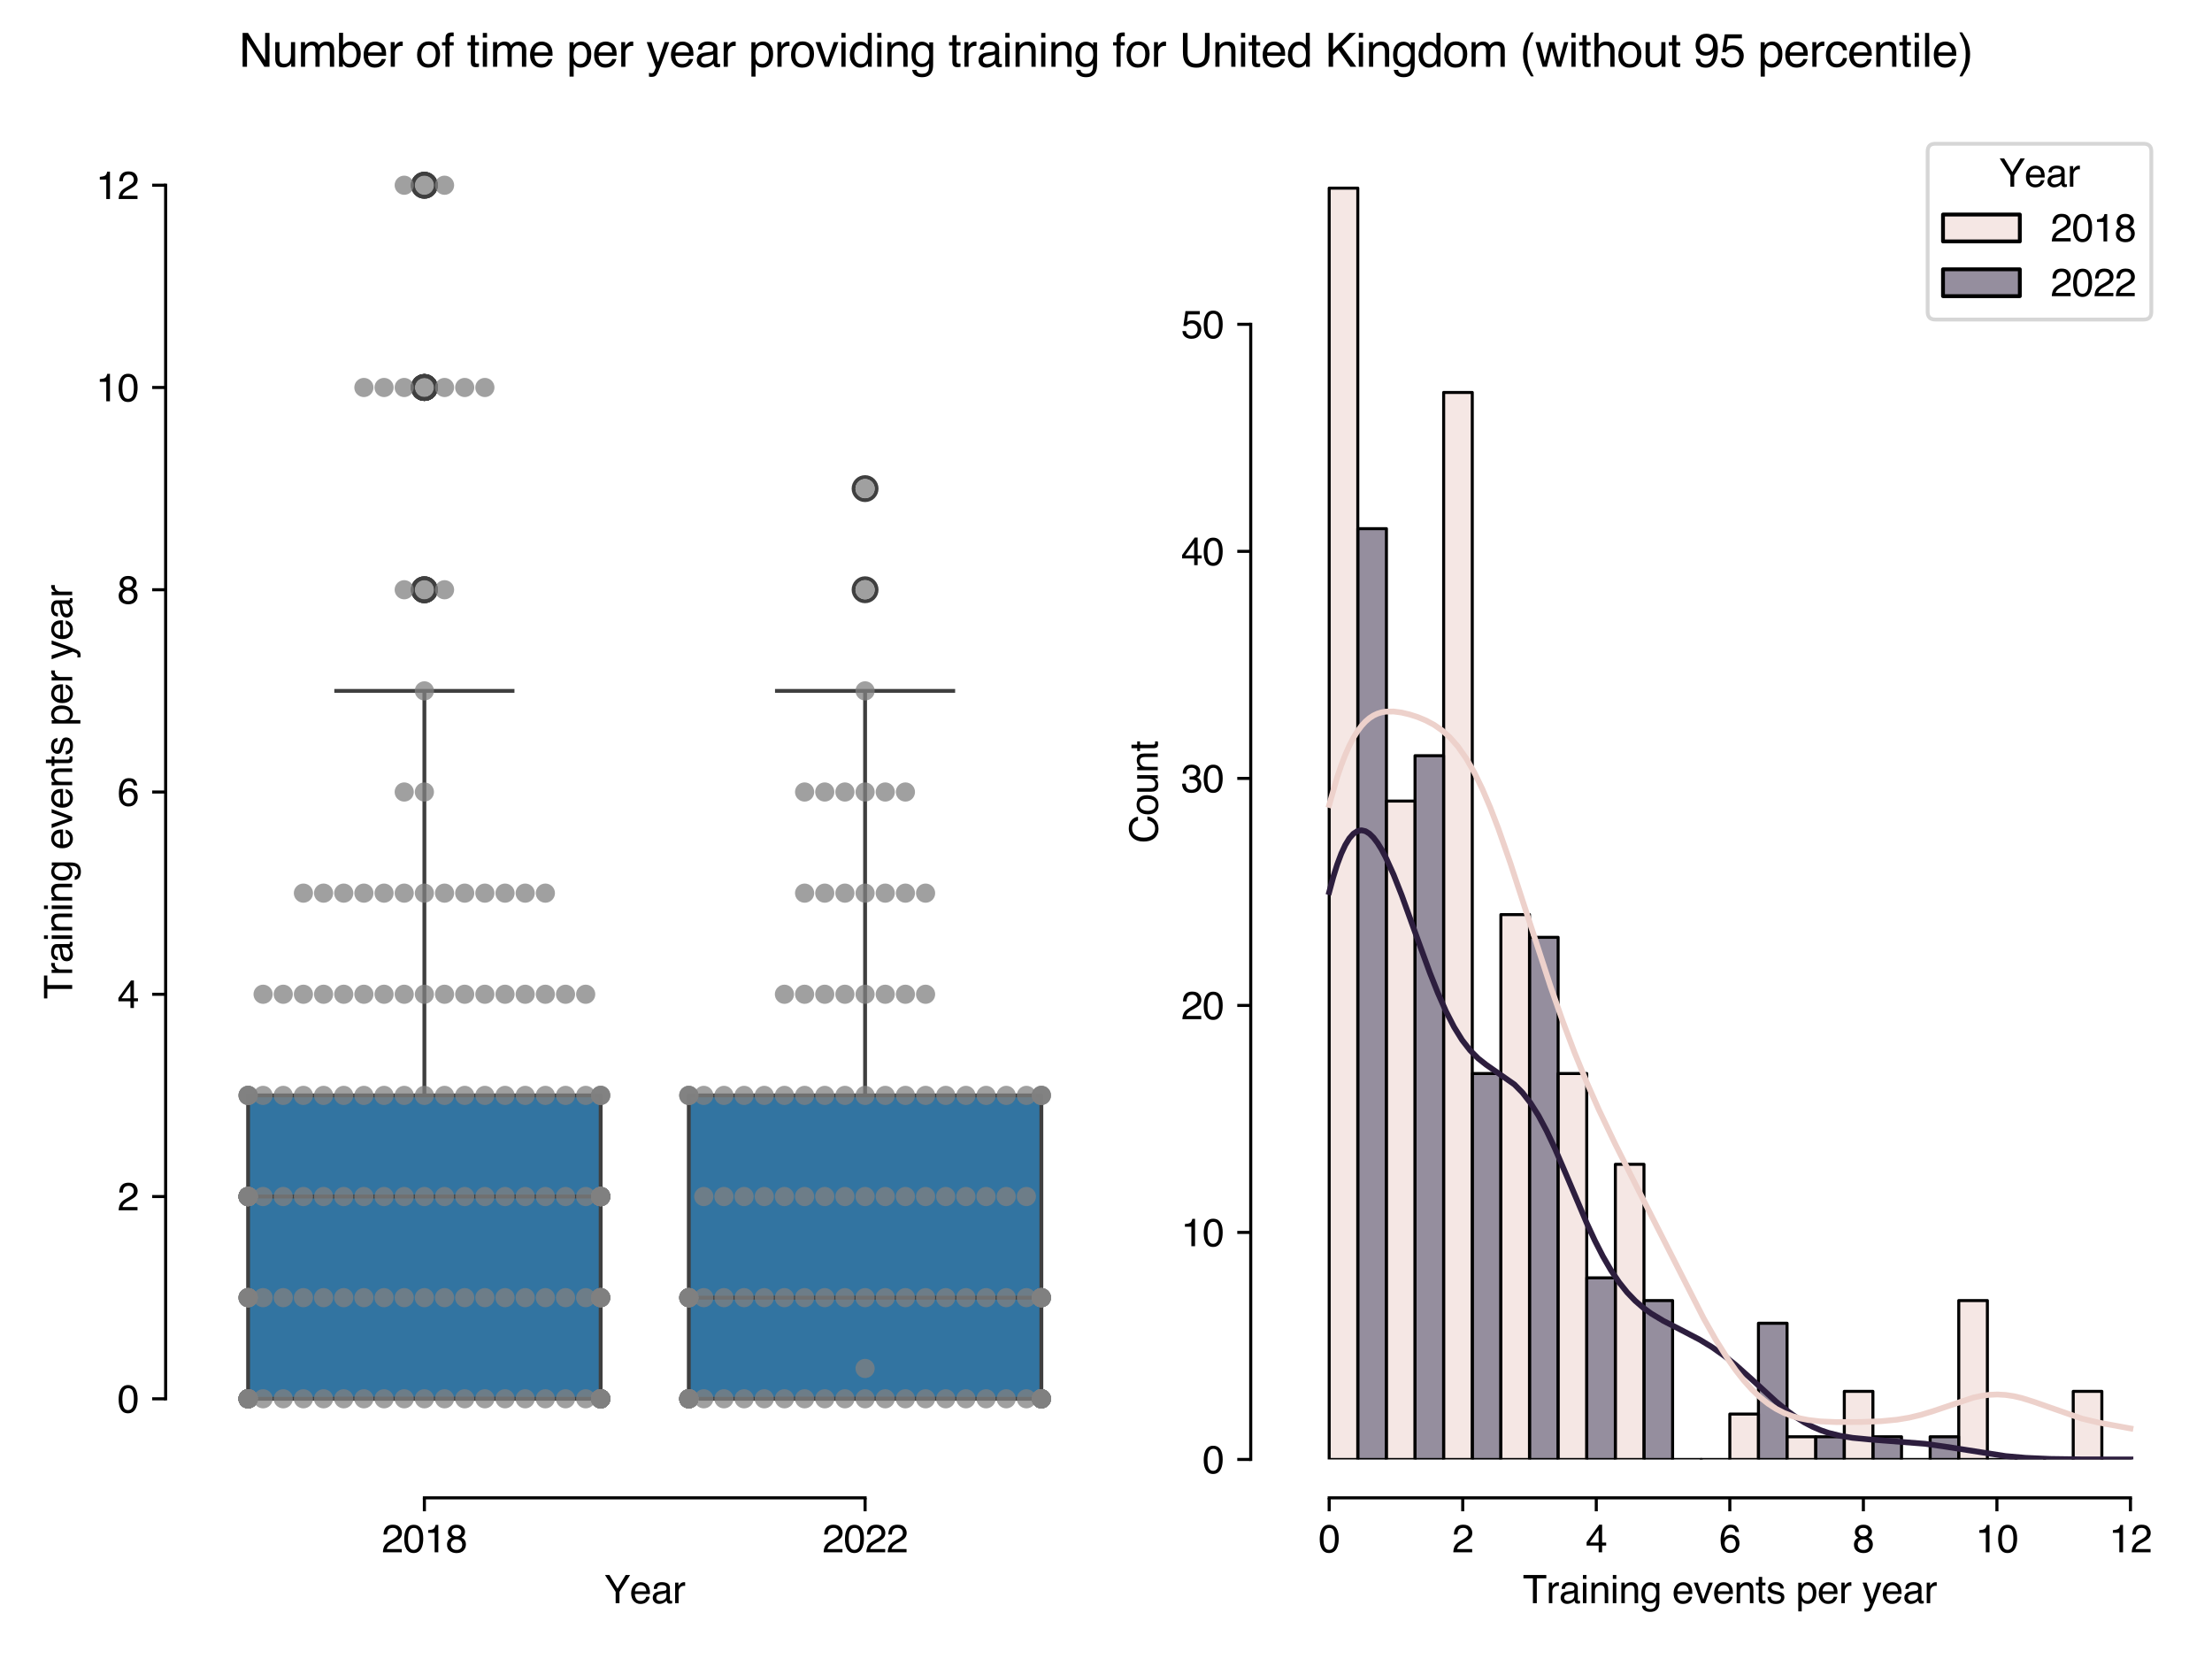 <?xml version="1.0" encoding="utf-8" standalone="no"?>
<!DOCTYPE svg PUBLIC "-//W3C//DTD SVG 1.1//EN"
  "http://www.w3.org/Graphics/SVG/1.1/DTD/svg11.dtd">
<svg xmlns:xlink="http://www.w3.org/1999/xlink" width="576pt" height="432pt" viewBox="0 0 576 432" xmlns="http://www.w3.org/2000/svg" version="1.1">
 <defs>
  <style type="text/css">*{stroke-linejoin: round; stroke-linecap: butt}</style>
 </defs>
 <g id="figure_1">
  <g id="patch_1">
   <path d="M 0 432 
L 576 432 
L 576 0 
L 0 0 
z
" style="fill: #ffffff"/>
  </g>
  <g id="axes_1">
   <g id="patch_2">
    <path d="M 53.13 380.04 
L 282.645 380.04 
L 282.645 32.434 
L 53.13 32.434 
z
" style="fill: #ffffff"/>
   </g>
   <g id="matplotlib.axis_1">
    <g id="xtick_1">
     <g id="line2d_1">
      <defs>
       <path id="m4c99cd72f3" d="M 0 0 
L 0 3.5 
" style="stroke: #000000; stroke-width: 0.8"/>
      </defs>
      <g>
       <use xlink:href="#m4c99cd72f3" x="110.509" y="390.04" style="stroke: #000000; stroke-width: 0.8"/>
      </g>
     </g>
     <g id="text_1">
      <!-- 2018 -->
      <g transform="translate(99.387 404.213) scale(0.1 -0.1)">
       <defs>
        <path id="Helvetica-32" d="M 200 0 
Q 231 578 439 1006 
Q 647 1434 1250 1784 
L 1850 2131 
Q 2253 2366 2416 2531 
Q 2672 2791 2672 3125 
Q 2672 3516 2437 3745 
Q 2203 3975 1813 3975 
Q 1234 3975 1013 3538 
Q 894 3303 881 2888 
L 309 2888 
Q 319 3472 525 3841 
Q 891 4491 1816 4491 
Q 2584 4491 2939 4075 
Q 3294 3659 3294 3150 
Q 3294 2613 2916 2231 
Q 2697 2009 2131 1694 
L 1703 1456 
Q 1397 1288 1222 1134 
Q 909 863 828 531 
L 3272 531 
L 3272 0 
L 200 0 
z
" transform="scale(0.016)"/>
        <path id="Helvetica-30" d="M 1731 4475 
Q 2600 4475 2988 3759 
Q 3288 3206 3288 2244 
Q 3288 1331 3016 734 
Q 2622 -122 1728 -122 
Q 922 -122 528 578 
Q 200 1163 200 2147 
Q 200 2909 397 3456 
Q 766 4475 1731 4475 
z
M 1725 391 
Q 2163 391 2422 778 
Q 2681 1166 2681 2222 
Q 2681 2984 2493 3476 
Q 2306 3969 1766 3969 
Q 1269 3969 1039 3501 
Q 809 3034 809 2125 
Q 809 1441 956 1025 
Q 1181 391 1725 391 
z
" transform="scale(0.016)"/>
        <path id="Helvetica-31" d="M 613 3169 
L 613 3600 
Q 1222 3659 1462 3798 
Q 1703 3938 1822 4456 
L 2266 4456 
L 2266 0 
L 1666 0 
L 1666 3169 
L 613 3169 
z
" transform="scale(0.016)"/>
        <path id="Helvetica-38" d="M 1741 2600 
Q 2113 2600 2322 2808 
Q 2531 3016 2531 3303 
Q 2531 3553 2331 3762 
Q 2131 3972 1722 3972 
Q 1316 3972 1134 3762 
Q 953 3553 953 3272 
Q 953 2956 1187 2778 
Q 1422 2600 1741 2600 
z
M 1775 384 
Q 2166 384 2423 595 
Q 2681 806 2681 1225 
Q 2681 1659 2415 1884 
Q 2150 2109 1734 2109 
Q 1331 2109 1076 1879 
Q 822 1650 822 1244 
Q 822 894 1055 639 
Q 1288 384 1775 384 
z
M 975 2384 
Q 741 2484 609 2619 
Q 363 2869 363 3269 
Q 363 3769 725 4128 
Q 1088 4488 1753 4488 
Q 2397 4488 2762 4148 
Q 3128 3809 3128 3356 
Q 3128 2938 2916 2678 
Q 2797 2531 2547 2391 
Q 2825 2263 2984 2097 
Q 3281 1784 3281 1284 
Q 3281 694 2884 283 
Q 2488 -128 1763 -128 
Q 1109 -128 657 226 
Q 206 581 206 1256 
Q 206 1653 400 1942 
Q 594 2231 975 2384 
z
" transform="scale(0.016)"/>
       </defs>
       <use xlink:href="#Helvetica-32"/>
       <use xlink:href="#Helvetica-30" x="55.615"/>
       <use xlink:href="#Helvetica-31" x="111.23"/>
       <use xlink:href="#Helvetica-38" x="166.846"/>
      </g>
     </g>
    </g>
    <g id="xtick_2">
     <g id="line2d_2">
      <g>
       <use xlink:href="#m4c99cd72f3" x="225.266" y="390.04" style="stroke: #000000; stroke-width: 0.8"/>
      </g>
     </g>
     <g id="text_2">
      <!-- 2022 -->
      <g transform="translate(214.144 404.213) scale(0.1 -0.1)">
       <use xlink:href="#Helvetica-32"/>
       <use xlink:href="#Helvetica-30" x="55.615"/>
       <use xlink:href="#Helvetica-32" x="111.23"/>
       <use xlink:href="#Helvetica-32" x="166.846"/>
      </g>
     </g>
    </g>
    <g id="text_3">
     <!-- Year -->
     <g transform="translate(157.327 417.471) scale(0.1 -0.1)">
      <defs>
       <path id="Helvetica-59" d="M 131 4591 
L 856 4591 
L 2175 2384 
L 3494 4591 
L 4222 4591 
L 2488 1850 
L 2488 0 
L 1866 0 
L 1866 1850 
L 131 4591 
z
M 2184 4591 
L 2184 4591 
z
" transform="scale(0.016)"/>
       <path id="Helvetica-65" d="M 1806 3422 
Q 2163 3422 2497 3255 
Q 2831 3088 3006 2822 
Q 3175 2569 3231 2231 
Q 3281 2000 3281 1494 
L 828 1494 
Q 844 984 1069 676 
Q 1294 369 1766 369 
Q 2206 369 2469 659 
Q 2619 828 2681 1050 
L 3234 1050 
Q 3213 866 3089 639 
Q 2966 413 2813 269 
Q 2556 19 2178 -69 
Q 1975 -119 1719 -119 
Q 1094 -119 659 336 
Q 225 791 225 1609 
Q 225 2416 662 2919 
Q 1100 3422 1806 3422 
z
M 2703 1941 
Q 2669 2306 2544 2525 
Q 2313 2931 1772 2931 
Q 1384 2931 1121 2651 
Q 859 2372 844 1941 
L 2703 1941 
z
M 1753 3428 
L 1753 3428 
z
" transform="scale(0.016)"/>
       <path id="Helvetica-61" d="M 844 891 
Q 844 647 1022 506 
Q 1200 366 1444 366 
Q 1741 366 2019 503 
Q 2488 731 2488 1250 
L 2488 1703 
Q 2384 1638 2221 1594 
Q 2059 1550 1903 1531 
L 1563 1488 
Q 1256 1447 1103 1359 
Q 844 1213 844 891 
z
M 2206 2028 
Q 2400 2053 2466 2191 
Q 2503 2266 2503 2406 
Q 2503 2694 2298 2823 
Q 2094 2953 1713 2953 
Q 1272 2953 1088 2716 
Q 984 2584 953 2325 
L 428 2325 
Q 444 2944 830 3186 
Q 1216 3428 1725 3428 
Q 2316 3428 2684 3203 
Q 3050 2978 3050 2503 
L 3050 575 
Q 3050 488 3086 434 
Q 3122 381 3238 381 
Q 3275 381 3322 386 
Q 3369 391 3422 400 
L 3422 -16 
Q 3291 -53 3222 -62 
Q 3153 -72 3034 -72 
Q 2744 -72 2613 134 
Q 2544 244 2516 444 
Q 2344 219 2022 53 
Q 1700 -113 1313 -113 
Q 847 -113 551 170 
Q 256 453 256 878 
Q 256 1344 547 1600 
Q 838 1856 1309 1916 
L 2206 2028 
z
M 1741 3428 
L 1741 3428 
z
" transform="scale(0.016)"/>
       <path id="Helvetica-72" d="M 428 3347 
L 963 3347 
L 963 2769 
Q 1028 2938 1284 3180 
Q 1541 3422 1875 3422 
Q 1891 3422 1928 3419 
Q 1966 3416 2056 3406 
L 2056 2813 
Q 2006 2822 1964 2825 
Q 1922 2828 1872 2828 
Q 1447 2828 1219 2554 
Q 991 2281 991 1925 
L 991 0 
L 428 0 
L 428 3347 
z
" transform="scale(0.016)"/>
      </defs>
      <use xlink:href="#Helvetica-59"/>
      <use xlink:href="#Helvetica-65" x="66.699"/>
      <use xlink:href="#Helvetica-61" x="122.314"/>
      <use xlink:href="#Helvetica-72" x="177.93"/>
     </g>
    </g>
   </g>
   <g id="matplotlib.axis_2">
    <g id="ytick_1">
     <g id="line2d_3">
      <defs>
       <path id="m8e343aef83" d="M 0 0 
L -3.5 0 
" style="stroke: #000000; stroke-width: 0.8"/>
      </defs>
      <g>
       <use xlink:href="#m8e343aef83" x="43.13" y="364.24" style="stroke: #000000; stroke-width: 0.8"/>
      </g>
     </g>
     <g id="text_4">
      <!-- 0 -->
      <g transform="translate(30.569 367.826) scale(0.1 -0.1)">
       <use xlink:href="#Helvetica-30"/>
      </g>
     </g>
    </g>
    <g id="ytick_2">
     <g id="line2d_4">
      <g>
       <use xlink:href="#m8e343aef83" x="43.13" y="311.572" style="stroke: #000000; stroke-width: 0.8"/>
      </g>
     </g>
     <g id="text_5">
      <!-- 2 -->
      <g transform="translate(30.569 315.159) scale(0.1 -0.1)">
       <use xlink:href="#Helvetica-32"/>
      </g>
     </g>
    </g>
    <g id="ytick_3">
     <g id="line2d_5">
      <g>
       <use xlink:href="#m8e343aef83" x="43.13" y="258.904" style="stroke: #000000; stroke-width: 0.8"/>
      </g>
     </g>
     <g id="text_6">
      <!-- 4 -->
      <g transform="translate(30.569 262.491) scale(0.1 -0.1)">
       <defs>
        <path id="Helvetica-34" d="M 2116 1584 
L 2116 3613 
L 681 1584 
L 2116 1584 
z
M 2125 0 
L 2125 1094 
L 163 1094 
L 163 1644 
L 2213 4488 
L 2688 4488 
L 2688 1584 
L 3347 1584 
L 3347 1094 
L 2688 1094 
L 2688 0 
L 2125 0 
z
" transform="scale(0.016)"/>
       </defs>
       <use xlink:href="#Helvetica-34"/>
      </g>
     </g>
    </g>
    <g id="ytick_4">
     <g id="line2d_6">
      <g>
       <use xlink:href="#m8e343aef83" x="43.13" y="206.237" style="stroke: #000000; stroke-width: 0.8"/>
      </g>
     </g>
     <g id="text_7">
      <!-- 6 -->
      <g transform="translate(30.569 209.824) scale(0.1 -0.1)">
       <defs>
        <path id="Helvetica-36" d="M 1872 4494 
Q 2622 4494 2917 4105 
Q 3213 3716 3213 3303 
L 2656 3303 
Q 2606 3569 2497 3719 
Q 2294 4000 1881 4000 
Q 1409 4000 1131 3564 
Q 853 3128 822 2316 
Q 1016 2600 1309 2741 
Q 1578 2866 1909 2866 
Q 2472 2866 2890 2506 
Q 3309 2147 3309 1434 
Q 3309 825 2912 354 
Q 2516 -116 1781 -116 
Q 1153 -116 697 361 
Q 241 838 241 1966 
Q 241 2800 444 3381 
Q 834 4494 1872 4494 
z
M 1831 384 
Q 2275 384 2495 682 
Q 2716 981 2716 1388 
Q 2716 1731 2519 2042 
Q 2322 2353 1803 2353 
Q 1441 2353 1167 2112 
Q 894 1872 894 1388 
Q 894 963 1142 673 
Q 1391 384 1831 384 
z
" transform="scale(0.016)"/>
       </defs>
       <use xlink:href="#Helvetica-36"/>
      </g>
     </g>
    </g>
    <g id="ytick_5">
     <g id="line2d_7">
      <g>
       <use xlink:href="#m8e343aef83" x="43.13" y="153.569" style="stroke: #000000; stroke-width: 0.8"/>
      </g>
     </g>
     <g id="text_8">
      <!-- 8 -->
      <g transform="translate(30.569 157.156) scale(0.1 -0.1)">
       <use xlink:href="#Helvetica-38"/>
      </g>
     </g>
    </g>
    <g id="ytick_6">
     <g id="line2d_8">
      <g>
       <use xlink:href="#m8e343aef83" x="43.13" y="100.902" style="stroke: #000000; stroke-width: 0.8"/>
      </g>
     </g>
     <g id="text_9">
      <!-- 10 -->
      <g transform="translate(25.008 104.488) scale(0.1 -0.1)">
       <use xlink:href="#Helvetica-31"/>
       <use xlink:href="#Helvetica-30" x="55.615"/>
      </g>
     </g>
    </g>
    <g id="ytick_7">
     <g id="line2d_9">
      <g>
       <use xlink:href="#m8e343aef83" x="43.13" y="48.234" style="stroke: #000000; stroke-width: 0.8"/>
      </g>
     </g>
     <g id="text_10">
      <!-- 12 -->
      <g transform="translate(25.008 51.821) scale(0.1 -0.1)">
       <use xlink:href="#Helvetica-31"/>
       <use xlink:href="#Helvetica-32" x="55.615"/>
      </g>
     </g>
    </g>
    <g id="text_11">
     <!-- Training events per year -->
     <g transform="translate(18.796 260.149) rotate(-90) scale(0.1 -0.1)">
      <defs>
       <path id="Helvetica-54" d="M 3828 4591 
L 3828 4044 
L 2281 4044 
L 2281 0 
L 1650 0 
L 1650 4044 
L 103 4044 
L 103 4591 
L 3828 4591 
z
" transform="scale(0.016)"/>
       <path id="Helvetica-69" d="M 413 3331 
L 984 3331 
L 984 0 
L 413 0 
L 413 3331 
z
M 413 4591 
L 984 4591 
L 984 3953 
L 413 3953 
L 413 4591 
z
" transform="scale(0.016)"/>
       <path id="Helvetica-6e" d="M 413 3347 
L 947 3347 
L 947 2872 
Q 1184 3166 1450 3294 
Q 1716 3422 2041 3422 
Q 2753 3422 3003 2925 
Q 3141 2653 3141 2147 
L 3141 0 
L 2569 0 
L 2569 2109 
Q 2569 2416 2478 2603 
Q 2328 2916 1934 2916 
Q 1734 2916 1606 2875 
Q 1375 2806 1200 2600 
Q 1059 2434 1017 2257 
Q 975 2081 975 1753 
L 975 0 
L 413 0 
L 413 3347 
z
M 1734 3428 
L 1734 3428 
z
" transform="scale(0.016)"/>
       <path id="Helvetica-67" d="M 1594 3406 
Q 1988 3406 2281 3213 
Q 2441 3103 2606 2894 
L 2606 3316 
L 3125 3316 
L 3125 272 
Q 3125 -366 2938 -734 
Q 2588 -1416 1616 -1416 
Q 1075 -1416 706 -1173 
Q 338 -931 294 -416 
L 866 -416 
Q 906 -641 1028 -763 
Q 1219 -950 1628 -950 
Q 2275 -950 2475 -494 
Q 2594 -225 2584 466 
Q 2416 209 2178 84 
Q 1941 -41 1550 -41 
Q 1006 -41 598 345 
Q 191 731 191 1622 
Q 191 2463 602 2934 
Q 1013 3406 1594 3406 
z
M 2606 1688 
Q 2606 2309 2350 2609 
Q 2094 2909 1697 2909 
Q 1103 2909 884 2353 
Q 769 2056 769 1575 
Q 769 1009 998 714 
Q 1228 419 1616 419 
Q 2222 419 2469 966 
Q 2606 1275 2606 1688 
z
M 1659 3428 
L 1659 3428 
z
" transform="scale(0.016)"/>
       <path id="Helvetica-20" transform="scale(0.016)"/>
       <path id="Helvetica-76" d="M 688 3347 
L 1581 622 
L 2516 3347 
L 3131 3347 
L 1869 0 
L 1269 0 
L 34 3347 
L 688 3347 
z
" transform="scale(0.016)"/>
       <path id="Helvetica-74" d="M 525 4281 
L 1094 4281 
L 1094 3347 
L 1628 3347 
L 1628 2888 
L 1094 2888 
L 1094 703 
Q 1094 528 1213 469 
Q 1278 434 1431 434 
Q 1472 434 1519 436 
Q 1566 438 1628 444 
L 1628 0 
Q 1531 -28 1426 -40 
Q 1322 -53 1200 -53 
Q 806 -53 665 148 
Q 525 350 525 672 
L 525 2888 
L 72 2888 
L 72 3347 
L 525 3347 
L 525 4281 
z
" transform="scale(0.016)"/>
       <path id="Helvetica-73" d="M 747 1050 
Q 772 769 888 619 
Q 1100 347 1625 347 
Q 1938 347 2175 483 
Q 2413 619 2413 903 
Q 2413 1119 2222 1231 
Q 2100 1300 1741 1391 
L 1294 1503 
Q 866 1609 663 1741 
Q 300 1969 300 2372 
Q 300 2847 642 3140 
Q 984 3434 1563 3434 
Q 2319 3434 2653 2991 
Q 2863 2709 2856 2384 
L 2325 2384 
Q 2309 2575 2191 2731 
Q 1997 2953 1519 2953 
Q 1200 2953 1036 2831 
Q 872 2709 872 2509 
Q 872 2291 1088 2159 
Q 1213 2081 1456 2022 
L 1828 1931 
Q 2434 1784 2641 1647 
Q 2969 1431 2969 969 
Q 2969 522 2630 197 
Q 2291 -128 1597 -128 
Q 850 -128 539 211 
Q 228 550 206 1050 
L 747 1050 
z
M 1578 3428 
L 1578 3428 
z
" transform="scale(0.016)"/>
       <path id="Helvetica-70" d="M 1825 378 
Q 2219 378 2480 708 
Q 2741 1038 2741 1694 
Q 2741 2094 2625 2381 
Q 2406 2934 1825 2934 
Q 1241 2934 1025 2350 
Q 909 2038 909 1556 
Q 909 1169 1025 897 
Q 1244 378 1825 378 
z
M 369 3331 
L 916 3331 
L 916 2888 
Q 1084 3116 1284 3241 
Q 1569 3428 1953 3428 
Q 2522 3428 2919 2992 
Q 3316 2556 3316 1747 
Q 3316 653 2744 184 
Q 2381 -113 1900 -113 
Q 1522 -113 1266 53 
Q 1116 147 931 375 
L 931 -1334 
L 369 -1334 
L 369 3331 
z
" transform="scale(0.016)"/>
       <path id="Helvetica-79" d="M 2503 3347 
L 3125 3347 
Q 3006 3025 2597 1878 
Q 2291 1016 2084 472 
Q 1597 -809 1397 -1090 
Q 1197 -1372 709 -1372 
Q 591 -1372 527 -1362 
Q 463 -1353 369 -1328 
L 369 -816 
Q 516 -856 581 -865 
Q 647 -875 697 -875 
Q 853 -875 926 -823 
Q 1000 -772 1050 -697 
Q 1066 -672 1162 -440 
Q 1259 -209 1303 -97 
L 66 3347 
L 703 3347 
L 1600 622 
L 2503 3347 
z
M 1597 3428 
L 1597 3428 
z
" transform="scale(0.016)"/>
      </defs>
      <use xlink:href="#Helvetica-54"/>
      <use xlink:href="#Helvetica-72" x="61.084"/>
      <use xlink:href="#Helvetica-61" x="94.385"/>
      <use xlink:href="#Helvetica-69" x="150"/>
      <use xlink:href="#Helvetica-6e" x="172.217"/>
      <use xlink:href="#Helvetica-69" x="227.832"/>
      <use xlink:href="#Helvetica-6e" x="250.049"/>
      <use xlink:href="#Helvetica-67" x="305.664"/>
      <use xlink:href="#Helvetica-20" x="361.279"/>
      <use xlink:href="#Helvetica-65" x="389.062"/>
      <use xlink:href="#Helvetica-76" x="444.678"/>
      <use xlink:href="#Helvetica-65" x="494.678"/>
      <use xlink:href="#Helvetica-6e" x="550.293"/>
      <use xlink:href="#Helvetica-74" x="605.908"/>
      <use xlink:href="#Helvetica-73" x="633.691"/>
      <use xlink:href="#Helvetica-20" x="683.691"/>
      <use xlink:href="#Helvetica-70" x="711.475"/>
      <use xlink:href="#Helvetica-65" x="767.09"/>
      <use xlink:href="#Helvetica-72" x="822.705"/>
      <use xlink:href="#Helvetica-20" x="856.006"/>
      <use xlink:href="#Helvetica-79" x="883.789"/>
      <use xlink:href="#Helvetica-65" x="933.789"/>
      <use xlink:href="#Helvetica-61" x="989.404"/>
      <use xlink:href="#Helvetica-72" x="1045.02"/>
     </g>
    </g>
   </g>
   <g id="patch_3">
    <path d="M 64.606 364.24 
L 156.412 364.24 
L 156.412 285.238 
L 64.606 285.238 
L 64.606 364.24 
z
" clip-path="url(#p79f58ac16f)" style="fill: #3274a1; stroke: #3f3f3f; stroke-linejoin: miter"/>
   </g>
   <g id="line2d_10">
    <path d="M 110.509 364.24 
L 110.509 364.24 
" clip-path="url(#p79f58ac16f)" style="fill: none; stroke: #3f3f3f"/>
   </g>
   <g id="line2d_11">
    <path d="M 110.509 285.238 
L 110.509 179.903 
" clip-path="url(#p79f58ac16f)" style="fill: none; stroke: #3f3f3f"/>
   </g>
   <g id="line2d_12">
    <path d="M 87.557 364.24 
L 133.46 364.24 
" clip-path="url(#p79f58ac16f)" style="fill: none; stroke: #3f3f3f; stroke-linecap: square"/>
   </g>
   <g id="line2d_13">
    <path d="M 87.557 179.903 
L 133.46 179.903 
" clip-path="url(#p79f58ac16f)" style="fill: none; stroke: #3f3f3f; stroke-linecap: square"/>
   </g>
   <g id="line2d_14">
    <defs>
     <path id="m349b976f44" d="M 0 3 
C 0.796 3 1.559 2.684 2.121 2.121 
C 2.684 1.559 3 0.796 3 0 
C 3 -0.796 2.684 -1.559 2.121 -2.121 
C 1.559 -2.684 0.796 -3 0 -3 
C -0.796 -3 -1.559 -2.684 -2.121 -2.121 
C -2.684 -1.559 -3 -0.796 -3 0 
C -3 0.796 -2.684 1.559 -2.121 2.121 
C -1.559 2.684 -0.796 3 0 3 
z
" style="stroke: #3f3f3f"/>
    </defs>
    <g clip-path="url(#p79f58ac16f)">
     <use xlink:href="#m349b976f44" x="110.509" y="100.902" style="fill-opacity: 0; stroke: #3f3f3f"/>
     <use xlink:href="#m349b976f44" x="110.509" y="153.569" style="fill-opacity: 0; stroke: #3f3f3f"/>
     <use xlink:href="#m349b976f44" x="110.509" y="100.902" style="fill-opacity: 0; stroke: #3f3f3f"/>
     <use xlink:href="#m349b976f44" x="110.509" y="48.234" style="fill-opacity: 0; stroke: #3f3f3f"/>
     <use xlink:href="#m349b976f44" x="110.509" y="100.902" style="fill-opacity: 0; stroke: #3f3f3f"/>
     <use xlink:href="#m349b976f44" x="110.509" y="100.902" style="fill-opacity: 0; stroke: #3f3f3f"/>
     <use xlink:href="#m349b976f44" x="110.509" y="153.569" style="fill-opacity: 0; stroke: #3f3f3f"/>
     <use xlink:href="#m349b976f44" x="110.509" y="48.234" style="fill-opacity: 0; stroke: #3f3f3f"/>
     <use xlink:href="#m349b976f44" x="110.509" y="100.902" style="fill-opacity: 0; stroke: #3f3f3f"/>
     <use xlink:href="#m349b976f44" x="110.509" y="153.569" style="fill-opacity: 0; stroke: #3f3f3f"/>
     <use xlink:href="#m349b976f44" x="110.509" y="100.902" style="fill-opacity: 0; stroke: #3f3f3f"/>
     <use xlink:href="#m349b976f44" x="110.509" y="100.902" style="fill-opacity: 0; stroke: #3f3f3f"/>
     <use xlink:href="#m349b976f44" x="110.509" y="48.234" style="fill-opacity: 0; stroke: #3f3f3f"/>
    </g>
   </g>
   <g id="patch_4">
    <path d="M 179.363 364.24 
L 271.169 364.24 
L 271.169 285.238 
L 179.363 285.238 
L 179.363 364.24 
z
" clip-path="url(#p79f58ac16f)" style="fill: #3274a1; stroke: #3f3f3f; stroke-linejoin: miter"/>
   </g>
   <g id="line2d_15">
    <path d="M 225.266 364.24 
L 225.266 364.24 
" clip-path="url(#p79f58ac16f)" style="fill: none; stroke: #3f3f3f"/>
   </g>
   <g id="line2d_16">
    <path d="M 225.266 285.238 
L 225.266 179.903 
" clip-path="url(#p79f58ac16f)" style="fill: none; stroke: #3f3f3f"/>
   </g>
   <g id="line2d_17">
    <path d="M 202.315 364.24 
L 248.218 364.24 
" clip-path="url(#p79f58ac16f)" style="fill: none; stroke: #3f3f3f; stroke-linecap: square"/>
   </g>
   <g id="line2d_18">
    <path d="M 202.315 179.903 
L 248.218 179.903 
" clip-path="url(#p79f58ac16f)" style="fill: none; stroke: #3f3f3f; stroke-linecap: square"/>
   </g>
   <g id="line2d_19">
    <g clip-path="url(#p79f58ac16f)">
     <use xlink:href="#m349b976f44" x="225.266" y="153.569" style="fill-opacity: 0; stroke: #3f3f3f"/>
     <use xlink:href="#m349b976f44" x="225.266" y="127.235" style="fill-opacity: 0; stroke: #3f3f3f"/>
    </g>
   </g>
   <g id="line2d_20">
    <path d="M 64.606 311.572 
L 156.412 311.572 
" clip-path="url(#p79f58ac16f)" style="fill: none; stroke: #3f3f3f"/>
   </g>
   <g id="line2d_21">
    <path d="M 179.363 337.906 
L 271.169 337.906 
" clip-path="url(#p79f58ac16f)" style="fill: none; stroke: #3f3f3f"/>
   </g>
   <g id="patch_5">
    <path d="M 43.13 364.24 
L 43.13 48.234 
" style="fill: none; stroke: #000000; stroke-width: 0.8; stroke-linejoin: miter; stroke-linecap: square"/>
   </g>
   <g id="patch_6">
    <path d="M 110.509 390.04 
L 225.266 390.04 
" style="fill: none; stroke: #000000; stroke-width: 0.8; stroke-linejoin: miter; stroke-linecap: square"/>
   </g>
   <g id="PathCollection_1">
    <defs>
     <path id="m7c0cf669a7" d="M 0 2.5 
C 0.663 2.5 1.299 2.237 1.768 1.768 
C 2.237 1.299 2.5 0.663 2.5 0 
C 2.5 -0.663 2.237 -1.299 1.768 -1.768 
C 1.299 -2.237 0.663 -2.5 0 -2.5 
C -0.663 -2.5 -1.299 -2.237 -1.768 -1.768 
C -2.237 -1.299 -2.5 -0.663 -2.5 0 
C -2.5 0.663 -2.237 1.299 -1.768 1.768 
C -1.299 2.237 -0.663 2.5 0 2.5 
z
"/>
    </defs>
    <g clip-path="url(#p79f58ac16f)">
     <use xlink:href="#m7c0cf669a7" x="94.759" y="258.904" style="fill: #808080; fill-opacity: 0.75"/>
     <use xlink:href="#m7c0cf669a7" x="64.606" y="364.24" style="fill: #808080; fill-opacity: 0.75"/>
     <use xlink:href="#m7c0cf669a7" x="110.509" y="100.902" style="fill: #808080; fill-opacity: 0.75"/>
     <use xlink:href="#m7c0cf669a7" x="121.009" y="285.238" style="fill: #808080; fill-opacity: 0.75"/>
     <use xlink:href="#m7c0cf669a7" x="136.759" y="337.906" style="fill: #808080; fill-opacity: 0.75"/>
     <use xlink:href="#m7c0cf669a7" x="89.509" y="232.571" style="fill: #808080; fill-opacity: 0.75"/>
     <use xlink:href="#m7c0cf669a7" x="64.606" y="311.572" style="fill: #808080; fill-opacity: 0.75"/>
     <use xlink:href="#m7c0cf669a7" x="156.412" y="311.572" style="fill: #808080; fill-opacity: 0.75"/>
     <use xlink:href="#m7c0cf669a7" x="156.412" y="285.238" style="fill: #808080; fill-opacity: 0.75"/>
     <use xlink:href="#m7c0cf669a7" x="64.606" y="364.24" style="fill: #808080; fill-opacity: 0.75"/>
     <use xlink:href="#m7c0cf669a7" x="156.412" y="364.24" style="fill: #808080; fill-opacity: 0.75"/>
     <use xlink:href="#m7c0cf669a7" x="64.606" y="364.24" style="fill: #808080; fill-opacity: 0.75"/>
     <use xlink:href="#m7c0cf669a7" x="79.009" y="337.906" style="fill: #808080; fill-opacity: 0.75"/>
     <use xlink:href="#m7c0cf669a7" x="156.412" y="364.24" style="fill: #808080; fill-opacity: 0.75"/>
     <use xlink:href="#m7c0cf669a7" x="64.606" y="311.572" style="fill: #808080; fill-opacity: 0.75"/>
     <use xlink:href="#m7c0cf669a7" x="156.412" y="364.24" style="fill: #808080; fill-opacity: 0.75"/>
     <use xlink:href="#m7c0cf669a7" x="100.009" y="232.571" style="fill: #808080; fill-opacity: 0.75"/>
     <use xlink:href="#m7c0cf669a7" x="73.759" y="337.906" style="fill: #808080; fill-opacity: 0.75"/>
     <use xlink:href="#m7c0cf669a7" x="64.606" y="311.572" style="fill: #808080; fill-opacity: 0.75"/>
     <use xlink:href="#m7c0cf669a7" x="156.412" y="311.572" style="fill: #808080; fill-opacity: 0.75"/>
     <use xlink:href="#m7c0cf669a7" x="64.606" y="311.572" style="fill: #808080; fill-opacity: 0.75"/>
     <use xlink:href="#m7c0cf669a7" x="115.759" y="258.904" style="fill: #808080; fill-opacity: 0.75"/>
     <use xlink:href="#m7c0cf669a7" x="64.606" y="285.238" style="fill: #808080; fill-opacity: 0.75"/>
     <use xlink:href="#m7c0cf669a7" x="152.509" y="337.906" style="fill: #808080; fill-opacity: 0.75"/>
     <use xlink:href="#m7c0cf669a7" x="156.412" y="285.238" style="fill: #808080; fill-opacity: 0.75"/>
     <use xlink:href="#m7c0cf669a7" x="110.509" y="153.569" style="fill: #808080; fill-opacity: 0.75"/>
     <use xlink:href="#m7c0cf669a7" x="64.606" y="364.24" style="fill: #808080; fill-opacity: 0.75"/>
     <use xlink:href="#m7c0cf669a7" x="64.606" y="364.24" style="fill: #808080; fill-opacity: 0.75"/>
     <use xlink:href="#m7c0cf669a7" x="147.259" y="285.238" style="fill: #808080; fill-opacity: 0.75"/>
     <use xlink:href="#m7c0cf669a7" x="64.606" y="311.572" style="fill: #808080; fill-opacity: 0.75"/>
     <use xlink:href="#m7c0cf669a7" x="64.606" y="311.572" style="fill: #808080; fill-opacity: 0.75"/>
     <use xlink:href="#m7c0cf669a7" x="156.412" y="337.906" style="fill: #808080; fill-opacity: 0.75"/>
     <use xlink:href="#m7c0cf669a7" x="156.412" y="337.906" style="fill: #808080; fill-opacity: 0.75"/>
     <use xlink:href="#m7c0cf669a7" x="105.259" y="364.24" style="fill: #808080; fill-opacity: 0.75"/>
     <use xlink:href="#m7c0cf669a7" x="64.606" y="337.906" style="fill: #808080; fill-opacity: 0.75"/>
     <use xlink:href="#m7c0cf669a7" x="100.009" y="100.902" style="fill: #808080; fill-opacity: 0.75"/>
     <use xlink:href="#m7c0cf669a7" x="100.009" y="364.24" style="fill: #808080; fill-opacity: 0.75"/>
     <use xlink:href="#m7c0cf669a7" x="84.259" y="285.238" style="fill: #808080; fill-opacity: 0.75"/>
     <use xlink:href="#m7c0cf669a7" x="105.259" y="285.238" style="fill: #808080; fill-opacity: 0.75"/>
     <use xlink:href="#m7c0cf669a7" x="115.759" y="285.238" style="fill: #808080; fill-opacity: 0.75"/>
     <use xlink:href="#m7c0cf669a7" x="64.606" y="311.572" style="fill: #808080; fill-opacity: 0.75"/>
     <use xlink:href="#m7c0cf669a7" x="156.412" y="337.906" style="fill: #808080; fill-opacity: 0.75"/>
     <use xlink:href="#m7c0cf669a7" x="105.259" y="258.904" style="fill: #808080; fill-opacity: 0.75"/>
     <use xlink:href="#m7c0cf669a7" x="131.509" y="364.24" style="fill: #808080; fill-opacity: 0.75"/>
     <use xlink:href="#m7c0cf669a7" x="156.412" y="337.906" style="fill: #808080; fill-opacity: 0.75"/>
     <use xlink:href="#m7c0cf669a7" x="131.509" y="337.906" style="fill: #808080; fill-opacity: 0.75"/>
     <use xlink:href="#m7c0cf669a7" x="156.412" y="311.572" style="fill: #808080; fill-opacity: 0.75"/>
     <use xlink:href="#m7c0cf669a7" x="105.259" y="48.234" style="fill: #808080; fill-opacity: 0.75"/>
     <use xlink:href="#m7c0cf669a7" x="147.259" y="364.24" style="fill: #808080; fill-opacity: 0.75"/>
     <use xlink:href="#m7c0cf669a7" x="64.606" y="364.24" style="fill: #808080; fill-opacity: 0.75"/>
     <use xlink:href="#m7c0cf669a7" x="68.509" y="364.24" style="fill: #808080; fill-opacity: 0.75"/>
     <use xlink:href="#m7c0cf669a7" x="115.759" y="232.571" style="fill: #808080; fill-opacity: 0.75"/>
     <use xlink:href="#m7c0cf669a7" x="64.606" y="364.24" style="fill: #808080; fill-opacity: 0.75"/>
     <use xlink:href="#m7c0cf669a7" x="156.412" y="311.572" style="fill: #808080; fill-opacity: 0.75"/>
     <use xlink:href="#m7c0cf669a7" x="131.509" y="258.904" style="fill: #808080; fill-opacity: 0.75"/>
     <use xlink:href="#m7c0cf669a7" x="64.606" y="337.906" style="fill: #808080; fill-opacity: 0.75"/>
     <use xlink:href="#m7c0cf669a7" x="147.259" y="258.904" style="fill: #808080; fill-opacity: 0.75"/>
     <use xlink:href="#m7c0cf669a7" x="64.606" y="311.572" style="fill: #808080; fill-opacity: 0.75"/>
     <use xlink:href="#m7c0cf669a7" x="84.259" y="337.906" style="fill: #808080; fill-opacity: 0.75"/>
     <use xlink:href="#m7c0cf669a7" x="156.412" y="364.24" style="fill: #808080; fill-opacity: 0.75"/>
     <use xlink:href="#m7c0cf669a7" x="156.412" y="311.572" style="fill: #808080; fill-opacity: 0.75"/>
     <use xlink:href="#m7c0cf669a7" x="156.412" y="364.24" style="fill: #808080; fill-opacity: 0.75"/>
     <use xlink:href="#m7c0cf669a7" x="64.606" y="337.906" style="fill: #808080; fill-opacity: 0.75"/>
     <use xlink:href="#m7c0cf669a7" x="64.606" y="364.24" style="fill: #808080; fill-opacity: 0.75"/>
     <use xlink:href="#m7c0cf669a7" x="156.412" y="311.572" style="fill: #808080; fill-opacity: 0.75"/>
     <use xlink:href="#m7c0cf669a7" x="64.606" y="364.24" style="fill: #808080; fill-opacity: 0.75"/>
     <use xlink:href="#m7c0cf669a7" x="152.509" y="258.904" style="fill: #808080; fill-opacity: 0.75"/>
     <use xlink:href="#m7c0cf669a7" x="110.509" y="232.571" style="fill: #808080; fill-opacity: 0.75"/>
     <use xlink:href="#m7c0cf669a7" x="64.606" y="311.572" style="fill: #808080; fill-opacity: 0.75"/>
     <use xlink:href="#m7c0cf669a7" x="156.412" y="311.572" style="fill: #808080; fill-opacity: 0.75"/>
     <use xlink:href="#m7c0cf669a7" x="100.009" y="337.906" style="fill: #808080; fill-opacity: 0.75"/>
     <use xlink:href="#m7c0cf669a7" x="126.259" y="364.24" style="fill: #808080; fill-opacity: 0.75"/>
     <use xlink:href="#m7c0cf669a7" x="121.009" y="100.902" style="fill: #808080; fill-opacity: 0.75"/>
     <use xlink:href="#m7c0cf669a7" x="105.259" y="337.906" style="fill: #808080; fill-opacity: 0.75"/>
     <use xlink:href="#m7c0cf669a7" x="73.759" y="364.24" style="fill: #808080; fill-opacity: 0.75"/>
     <use xlink:href="#m7c0cf669a7" x="136.759" y="258.904" style="fill: #808080; fill-opacity: 0.75"/>
     <use xlink:href="#m7c0cf669a7" x="156.412" y="364.24" style="fill: #808080; fill-opacity: 0.75"/>
     <use xlink:href="#m7c0cf669a7" x="64.606" y="364.24" style="fill: #808080; fill-opacity: 0.75"/>
     <use xlink:href="#m7c0cf669a7" x="156.412" y="311.572" style="fill: #808080; fill-opacity: 0.75"/>
     <use xlink:href="#m7c0cf669a7" x="89.509" y="337.906" style="fill: #808080; fill-opacity: 0.75"/>
     <use xlink:href="#m7c0cf669a7" x="73.759" y="258.904" style="fill: #808080; fill-opacity: 0.75"/>
     <use xlink:href="#m7c0cf669a7" x="156.412" y="364.24" style="fill: #808080; fill-opacity: 0.75"/>
     <use xlink:href="#m7c0cf669a7" x="115.759" y="337.906" style="fill: #808080; fill-opacity: 0.75"/>
     <use xlink:href="#m7c0cf669a7" x="156.412" y="311.572" style="fill: #808080; fill-opacity: 0.75"/>
     <use xlink:href="#m7c0cf669a7" x="64.606" y="364.24" style="fill: #808080; fill-opacity: 0.75"/>
     <use xlink:href="#m7c0cf669a7" x="64.606" y="285.238" style="fill: #808080; fill-opacity: 0.75"/>
     <use xlink:href="#m7c0cf669a7" x="156.412" y="364.24" style="fill: #808080; fill-opacity: 0.75"/>
     <use xlink:href="#m7c0cf669a7" x="126.259" y="232.571" style="fill: #808080; fill-opacity: 0.75"/>
     <use xlink:href="#m7c0cf669a7" x="121.009" y="337.906" style="fill: #808080; fill-opacity: 0.75"/>
     <use xlink:href="#m7c0cf669a7" x="64.606" y="285.238" style="fill: #808080; fill-opacity: 0.75"/>
     <use xlink:href="#m7c0cf669a7" x="94.759" y="232.571" style="fill: #808080; fill-opacity: 0.75"/>
     <use xlink:href="#m7c0cf669a7" x="126.259" y="100.902" style="fill: #808080; fill-opacity: 0.75"/>
     <use xlink:href="#m7c0cf669a7" x="115.759" y="153.569" style="fill: #808080; fill-opacity: 0.75"/>
     <use xlink:href="#m7c0cf669a7" x="110.509" y="48.234" style="fill: #808080; fill-opacity: 0.75"/>
     <use xlink:href="#m7c0cf669a7" x="156.412" y="311.572" style="fill: #808080; fill-opacity: 0.75"/>
     <use xlink:href="#m7c0cf669a7" x="136.759" y="232.571" style="fill: #808080; fill-opacity: 0.75"/>
     <use xlink:href="#m7c0cf669a7" x="156.412" y="364.24" style="fill: #808080; fill-opacity: 0.75"/>
     <use xlink:href="#m7c0cf669a7" x="156.412" y="311.572" style="fill: #808080; fill-opacity: 0.75"/>
     <use xlink:href="#m7c0cf669a7" x="64.606" y="364.24" style="fill: #808080; fill-opacity: 0.75"/>
     <use xlink:href="#m7c0cf669a7" x="110.509" y="179.903" style="fill: #808080; fill-opacity: 0.75"/>
     <use xlink:href="#m7c0cf669a7" x="126.259" y="311.572" style="fill: #808080; fill-opacity: 0.75"/>
     <use xlink:href="#m7c0cf669a7" x="156.412" y="337.906" style="fill: #808080; fill-opacity: 0.75"/>
     <use xlink:href="#m7c0cf669a7" x="142.009" y="258.904" style="fill: #808080; fill-opacity: 0.75"/>
     <use xlink:href="#m7c0cf669a7" x="131.509" y="285.238" style="fill: #808080; fill-opacity: 0.75"/>
     <use xlink:href="#m7c0cf669a7" x="64.606" y="337.906" style="fill: #808080; fill-opacity: 0.75"/>
     <use xlink:href="#m7c0cf669a7" x="64.606" y="311.572" style="fill: #808080; fill-opacity: 0.75"/>
     <use xlink:href="#m7c0cf669a7" x="156.412" y="364.24" style="fill: #808080; fill-opacity: 0.75"/>
     <use xlink:href="#m7c0cf669a7" x="64.606" y="311.572" style="fill: #808080; fill-opacity: 0.75"/>
     <use xlink:href="#m7c0cf669a7" x="89.509" y="285.238" style="fill: #808080; fill-opacity: 0.75"/>
     <use xlink:href="#m7c0cf669a7" x="64.606" y="311.572" style="fill: #808080; fill-opacity: 0.75"/>
     <use xlink:href="#m7c0cf669a7" x="64.606" y="364.24" style="fill: #808080; fill-opacity: 0.75"/>
     <use xlink:href="#m7c0cf669a7" x="115.759" y="311.572" style="fill: #808080; fill-opacity: 0.75"/>
     <use xlink:href="#m7c0cf669a7" x="156.412" y="364.24" style="fill: #808080; fill-opacity: 0.75"/>
     <use xlink:href="#m7c0cf669a7" x="110.509" y="311.572" style="fill: #808080; fill-opacity: 0.75"/>
     <use xlink:href="#m7c0cf669a7" x="105.259" y="311.572" style="fill: #808080; fill-opacity: 0.75"/>
     <use xlink:href="#m7c0cf669a7" x="79.009" y="364.24" style="fill: #808080; fill-opacity: 0.75"/>
     <use xlink:href="#m7c0cf669a7" x="115.759" y="100.902" style="fill: #808080; fill-opacity: 0.75"/>
     <use xlink:href="#m7c0cf669a7" x="110.509" y="206.237" style="fill: #808080; fill-opacity: 0.75"/>
     <use xlink:href="#m7c0cf669a7" x="79.009" y="285.238" style="fill: #808080; fill-opacity: 0.75"/>
     <use xlink:href="#m7c0cf669a7" x="142.009" y="285.238" style="fill: #808080; fill-opacity: 0.75"/>
     <use xlink:href="#m7c0cf669a7" x="73.759" y="285.238" style="fill: #808080; fill-opacity: 0.75"/>
     <use xlink:href="#m7c0cf669a7" x="89.509" y="364.24" style="fill: #808080; fill-opacity: 0.75"/>
     <use xlink:href="#m7c0cf669a7" x="100.009" y="311.572" style="fill: #808080; fill-opacity: 0.75"/>
     <use xlink:href="#m7c0cf669a7" x="121.009" y="311.572" style="fill: #808080; fill-opacity: 0.75"/>
     <use xlink:href="#m7c0cf669a7" x="126.259" y="258.904" style="fill: #808080; fill-opacity: 0.75"/>
     <use xlink:href="#m7c0cf669a7" x="142.009" y="232.571" style="fill: #808080; fill-opacity: 0.75"/>
     <use xlink:href="#m7c0cf669a7" x="100.009" y="285.238" style="fill: #808080; fill-opacity: 0.75"/>
     <use xlink:href="#m7c0cf669a7" x="94.759" y="311.572" style="fill: #808080; fill-opacity: 0.75"/>
     <use xlink:href="#m7c0cf669a7" x="89.509" y="258.904" style="fill: #808080; fill-opacity: 0.75"/>
     <use xlink:href="#m7c0cf669a7" x="156.412" y="364.24" style="fill: #808080; fill-opacity: 0.75"/>
     <use xlink:href="#m7c0cf669a7" x="110.509" y="364.24" style="fill: #808080; fill-opacity: 0.75"/>
     <use xlink:href="#m7c0cf669a7" x="136.759" y="364.24" style="fill: #808080; fill-opacity: 0.75"/>
     <use xlink:href="#m7c0cf669a7" x="156.412" y="311.572" style="fill: #808080; fill-opacity: 0.75"/>
     <use xlink:href="#m7c0cf669a7" x="131.509" y="311.572" style="fill: #808080; fill-opacity: 0.75"/>
     <use xlink:href="#m7c0cf669a7" x="131.509" y="232.571" style="fill: #808080; fill-opacity: 0.75"/>
     <use xlink:href="#m7c0cf669a7" x="84.259" y="311.572" style="fill: #808080; fill-opacity: 0.75"/>
     <use xlink:href="#m7c0cf669a7" x="136.759" y="311.572" style="fill: #808080; fill-opacity: 0.75"/>
     <use xlink:href="#m7c0cf669a7" x="152.509" y="285.238" style="fill: #808080; fill-opacity: 0.75"/>
     <use xlink:href="#m7c0cf669a7" x="68.509" y="285.238" style="fill: #808080; fill-opacity: 0.75"/>
     <use xlink:href="#m7c0cf669a7" x="126.259" y="337.906" style="fill: #808080; fill-opacity: 0.75"/>
     <use xlink:href="#m7c0cf669a7" x="84.259" y="258.904" style="fill: #808080; fill-opacity: 0.75"/>
     <use xlink:href="#m7c0cf669a7" x="79.009" y="311.572" style="fill: #808080; fill-opacity: 0.75"/>
     <use xlink:href="#m7c0cf669a7" x="64.606" y="364.24" style="fill: #808080; fill-opacity: 0.75"/>
     <use xlink:href="#m7c0cf669a7" x="105.259" y="153.569" style="fill: #808080; fill-opacity: 0.75"/>
     <use xlink:href="#m7c0cf669a7" x="115.759" y="364.24" style="fill: #808080; fill-opacity: 0.75"/>
     <use xlink:href="#m7c0cf669a7" x="110.509" y="285.238" style="fill: #808080; fill-opacity: 0.75"/>
     <use xlink:href="#m7c0cf669a7" x="142.009" y="311.572" style="fill: #808080; fill-opacity: 0.75"/>
     <use xlink:href="#m7c0cf669a7" x="94.759" y="337.906" style="fill: #808080; fill-opacity: 0.75"/>
     <use xlink:href="#m7c0cf669a7" x="84.259" y="364.24" style="fill: #808080; fill-opacity: 0.75"/>
     <use xlink:href="#m7c0cf669a7" x="156.412" y="364.24" style="fill: #808080; fill-opacity: 0.75"/>
     <use xlink:href="#m7c0cf669a7" x="110.509" y="337.906" style="fill: #808080; fill-opacity: 0.75"/>
     <use xlink:href="#m7c0cf669a7" x="79.009" y="232.571" style="fill: #808080; fill-opacity: 0.75"/>
     <use xlink:href="#m7c0cf669a7" x="94.759" y="285.238" style="fill: #808080; fill-opacity: 0.75"/>
     <use xlink:href="#m7c0cf669a7" x="64.606" y="364.24" style="fill: #808080; fill-opacity: 0.75"/>
     <use xlink:href="#m7c0cf669a7" x="84.259" y="232.571" style="fill: #808080; fill-opacity: 0.75"/>
     <use xlink:href="#m7c0cf669a7" x="121.009" y="258.904" style="fill: #808080; fill-opacity: 0.75"/>
     <use xlink:href="#m7c0cf669a7" x="156.412" y="364.24" style="fill: #808080; fill-opacity: 0.75"/>
     <use xlink:href="#m7c0cf669a7" x="73.759" y="311.572" style="fill: #808080; fill-opacity: 0.75"/>
     <use xlink:href="#m7c0cf669a7" x="68.509" y="258.904" style="fill: #808080; fill-opacity: 0.75"/>
     <use xlink:href="#m7c0cf669a7" x="105.259" y="206.237" style="fill: #808080; fill-opacity: 0.75"/>
     <use xlink:href="#m7c0cf669a7" x="89.509" y="311.572" style="fill: #808080; fill-opacity: 0.75"/>
     <use xlink:href="#m7c0cf669a7" x="105.259" y="100.902" style="fill: #808080; fill-opacity: 0.75"/>
     <use xlink:href="#m7c0cf669a7" x="156.412" y="364.24" style="fill: #808080; fill-opacity: 0.75"/>
     <use xlink:href="#m7c0cf669a7" x="152.509" y="364.24" style="fill: #808080; fill-opacity: 0.75"/>
     <use xlink:href="#m7c0cf669a7" x="142.009" y="364.24" style="fill: #808080; fill-opacity: 0.75"/>
     <use xlink:href="#m7c0cf669a7" x="110.509" y="258.904" style="fill: #808080; fill-opacity: 0.75"/>
     <use xlink:href="#m7c0cf669a7" x="147.259" y="311.572" style="fill: #808080; fill-opacity: 0.75"/>
     <use xlink:href="#m7c0cf669a7" x="64.606" y="337.906" style="fill: #808080; fill-opacity: 0.75"/>
     <use xlink:href="#m7c0cf669a7" x="68.509" y="311.572" style="fill: #808080; fill-opacity: 0.75"/>
     <use xlink:href="#m7c0cf669a7" x="64.606" y="337.906" style="fill: #808080; fill-opacity: 0.75"/>
     <use xlink:href="#m7c0cf669a7" x="94.759" y="364.24" style="fill: #808080; fill-opacity: 0.75"/>
     <use xlink:href="#m7c0cf669a7" x="121.009" y="364.24" style="fill: #808080; fill-opacity: 0.75"/>
     <use xlink:href="#m7c0cf669a7" x="100.009" y="258.904" style="fill: #808080; fill-opacity: 0.75"/>
     <use xlink:href="#m7c0cf669a7" x="152.509" y="311.572" style="fill: #808080; fill-opacity: 0.75"/>
     <use xlink:href="#m7c0cf669a7" x="64.606" y="311.572" style="fill: #808080; fill-opacity: 0.75"/>
     <use xlink:href="#m7c0cf669a7" x="156.412" y="337.906" style="fill: #808080; fill-opacity: 0.75"/>
     <use xlink:href="#m7c0cf669a7" x="156.412" y="311.572" style="fill: #808080; fill-opacity: 0.75"/>
     <use xlink:href="#m7c0cf669a7" x="64.606" y="285.238" style="fill: #808080; fill-opacity: 0.75"/>
     <use xlink:href="#m7c0cf669a7" x="156.412" y="285.238" style="fill: #808080; fill-opacity: 0.75"/>
     <use xlink:href="#m7c0cf669a7" x="156.412" y="364.24" style="fill: #808080; fill-opacity: 0.75"/>
     <use xlink:href="#m7c0cf669a7" x="64.606" y="311.572" style="fill: #808080; fill-opacity: 0.75"/>
     <use xlink:href="#m7c0cf669a7" x="156.412" y="364.24" style="fill: #808080; fill-opacity: 0.75"/>
     <use xlink:href="#m7c0cf669a7" x="121.009" y="232.571" style="fill: #808080; fill-opacity: 0.75"/>
     <use xlink:href="#m7c0cf669a7" x="68.509" y="337.906" style="fill: #808080; fill-opacity: 0.75"/>
     <use xlink:href="#m7c0cf669a7" x="156.412" y="364.24" style="fill: #808080; fill-opacity: 0.75"/>
     <use xlink:href="#m7c0cf669a7" x="105.259" y="232.571" style="fill: #808080; fill-opacity: 0.75"/>
     <use xlink:href="#m7c0cf669a7" x="147.259" y="337.906" style="fill: #808080; fill-opacity: 0.75"/>
     <use xlink:href="#m7c0cf669a7" x="156.412" y="311.572" style="fill: #808080; fill-opacity: 0.75"/>
     <use xlink:href="#m7c0cf669a7" x="142.009" y="337.906" style="fill: #808080; fill-opacity: 0.75"/>
     <use xlink:href="#m7c0cf669a7" x="64.606" y="364.24" style="fill: #808080; fill-opacity: 0.75"/>
     <use xlink:href="#m7c0cf669a7" x="64.606" y="311.572" style="fill: #808080; fill-opacity: 0.75"/>
     <use xlink:href="#m7c0cf669a7" x="64.606" y="364.24" style="fill: #808080; fill-opacity: 0.75"/>
     <use xlink:href="#m7c0cf669a7" x="156.412" y="364.24" style="fill: #808080; fill-opacity: 0.75"/>
     <use xlink:href="#m7c0cf669a7" x="94.759" y="100.902" style="fill: #808080; fill-opacity: 0.75"/>
     <use xlink:href="#m7c0cf669a7" x="136.759" y="285.238" style="fill: #808080; fill-opacity: 0.75"/>
     <use xlink:href="#m7c0cf669a7" x="64.606" y="364.24" style="fill: #808080; fill-opacity: 0.75"/>
     <use xlink:href="#m7c0cf669a7" x="64.606" y="364.24" style="fill: #808080; fill-opacity: 0.75"/>
     <use xlink:href="#m7c0cf669a7" x="126.259" y="285.238" style="fill: #808080; fill-opacity: 0.75"/>
     <use xlink:href="#m7c0cf669a7" x="156.412" y="364.24" style="fill: #808080; fill-opacity: 0.75"/>
     <use xlink:href="#m7c0cf669a7" x="115.759" y="48.234" style="fill: #808080; fill-opacity: 0.75"/>
     <use xlink:href="#m7c0cf669a7" x="79.009" y="258.904" style="fill: #808080; fill-opacity: 0.75"/>
     <use xlink:href="#m7c0cf669a7" x="156.412" y="311.572" style="fill: #808080; fill-opacity: 0.75"/>
    </g>
   </g>
   <g id="PathCollection_2">
    <g clip-path="url(#p79f58ac16f)">
     <use xlink:href="#m7c0cf669a7" x="251.516" y="337.906" style="fill: #808080; fill-opacity: 0.75"/>
     <use xlink:href="#m7c0cf669a7" x="235.766" y="206.237" style="fill: #808080; fill-opacity: 0.75"/>
     <use xlink:href="#m7c0cf669a7" x="179.363" y="364.24" style="fill: #808080; fill-opacity: 0.75"/>
     <use xlink:href="#m7c0cf669a7" x="271.169" y="364.24" style="fill: #808080; fill-opacity: 0.75"/>
     <use xlink:href="#m7c0cf669a7" x="214.766" y="206.237" style="fill: #808080; fill-opacity: 0.75"/>
     <use xlink:href="#m7c0cf669a7" x="262.016" y="337.906" style="fill: #808080; fill-opacity: 0.75"/>
     <use xlink:href="#m7c0cf669a7" x="230.516" y="206.237" style="fill: #808080; fill-opacity: 0.75"/>
     <use xlink:href="#m7c0cf669a7" x="199.016" y="285.238" style="fill: #808080; fill-opacity: 0.75"/>
     <use xlink:href="#m7c0cf669a7" x="183.266" y="337.906" style="fill: #808080; fill-opacity: 0.75"/>
     <use xlink:href="#m7c0cf669a7" x="230.516" y="258.904" style="fill: #808080; fill-opacity: 0.75"/>
     <use xlink:href="#m7c0cf669a7" x="271.169" y="364.24" style="fill: #808080; fill-opacity: 0.75"/>
     <use xlink:href="#m7c0cf669a7" x="179.363" y="337.906" style="fill: #808080; fill-opacity: 0.75"/>
     <use xlink:href="#m7c0cf669a7" x="246.266" y="285.238" style="fill: #808080; fill-opacity: 0.75"/>
     <use xlink:href="#m7c0cf669a7" x="235.766" y="232.571" style="fill: #808080; fill-opacity: 0.75"/>
     <use xlink:href="#m7c0cf669a7" x="204.266" y="285.238" style="fill: #808080; fill-opacity: 0.75"/>
     <use xlink:href="#m7c0cf669a7" x="241.016" y="285.238" style="fill: #808080; fill-opacity: 0.75"/>
     <use xlink:href="#m7c0cf669a7" x="204.266" y="258.904" style="fill: #808080; fill-opacity: 0.75"/>
     <use xlink:href="#m7c0cf669a7" x="267.266" y="311.572" style="fill: #808080; fill-opacity: 0.75"/>
     <use xlink:href="#m7c0cf669a7" x="225.266" y="356.34" style="fill: #808080; fill-opacity: 0.75"/>
     <use xlink:href="#m7c0cf669a7" x="271.169" y="337.906" style="fill: #808080; fill-opacity: 0.75"/>
     <use xlink:href="#m7c0cf669a7" x="179.363" y="337.906" style="fill: #808080; fill-opacity: 0.75"/>
     <use xlink:href="#m7c0cf669a7" x="179.363" y="364.24" style="fill: #808080; fill-opacity: 0.75"/>
     <use xlink:href="#m7c0cf669a7" x="271.169" y="337.906" style="fill: #808080; fill-opacity: 0.75"/>
     <use xlink:href="#m7c0cf669a7" x="179.363" y="364.24" style="fill: #808080; fill-opacity: 0.75"/>
     <use xlink:href="#m7c0cf669a7" x="209.516" y="232.571" style="fill: #808080; fill-opacity: 0.75"/>
     <use xlink:href="#m7c0cf669a7" x="193.766" y="311.572" style="fill: #808080; fill-opacity: 0.75"/>
     <use xlink:href="#m7c0cf669a7" x="179.363" y="337.906" style="fill: #808080; fill-opacity: 0.75"/>
     <use xlink:href="#m7c0cf669a7" x="271.169" y="337.906" style="fill: #808080; fill-opacity: 0.75"/>
     <use xlink:href="#m7c0cf669a7" x="271.169" y="337.906" style="fill: #808080; fill-opacity: 0.75"/>
     <use xlink:href="#m7c0cf669a7" x="214.766" y="364.24" style="fill: #808080; fill-opacity: 0.75"/>
     <use xlink:href="#m7c0cf669a7" x="214.766" y="285.238" style="fill: #808080; fill-opacity: 0.75"/>
     <use xlink:href="#m7c0cf669a7" x="271.169" y="337.906" style="fill: #808080; fill-opacity: 0.75"/>
     <use xlink:href="#m7c0cf669a7" x="230.516" y="285.238" style="fill: #808080; fill-opacity: 0.75"/>
     <use xlink:href="#m7c0cf669a7" x="225.266" y="285.238" style="fill: #808080; fill-opacity: 0.75"/>
     <use xlink:href="#m7c0cf669a7" x="246.266" y="364.24" style="fill: #808080; fill-opacity: 0.75"/>
     <use xlink:href="#m7c0cf669a7" x="199.016" y="364.24" style="fill: #808080; fill-opacity: 0.75"/>
     <use xlink:href="#m7c0cf669a7" x="262.016" y="311.572" style="fill: #808080; fill-opacity: 0.75"/>
     <use xlink:href="#m7c0cf669a7" x="193.766" y="364.24" style="fill: #808080; fill-opacity: 0.75"/>
     <use xlink:href="#m7c0cf669a7" x="256.766" y="364.24" style="fill: #808080; fill-opacity: 0.75"/>
     <use xlink:href="#m7c0cf669a7" x="188.516" y="364.24" style="fill: #808080; fill-opacity: 0.75"/>
     <use xlink:href="#m7c0cf669a7" x="193.766" y="337.906" style="fill: #808080; fill-opacity: 0.75"/>
     <use xlink:href="#m7c0cf669a7" x="256.766" y="311.572" style="fill: #808080; fill-opacity: 0.75"/>
     <use xlink:href="#m7c0cf669a7" x="271.169" y="285.238" style="fill: #808080; fill-opacity: 0.75"/>
     <use xlink:href="#m7c0cf669a7" x="183.266" y="364.24" style="fill: #808080; fill-opacity: 0.75"/>
     <use xlink:href="#m7c0cf669a7" x="267.266" y="364.24" style="fill: #808080; fill-opacity: 0.75"/>
     <use xlink:href="#m7c0cf669a7" x="179.363" y="337.906" style="fill: #808080; fill-opacity: 0.75"/>
     <use xlink:href="#m7c0cf669a7" x="256.766" y="337.906" style="fill: #808080; fill-opacity: 0.75"/>
     <use xlink:href="#m7c0cf669a7" x="271.169" y="364.24" style="fill: #808080; fill-opacity: 0.75"/>
     <use xlink:href="#m7c0cf669a7" x="179.363" y="364.24" style="fill: #808080; fill-opacity: 0.75"/>
     <use xlink:href="#m7c0cf669a7" x="179.363" y="337.906" style="fill: #808080; fill-opacity: 0.75"/>
     <use xlink:href="#m7c0cf669a7" x="183.266" y="285.238" style="fill: #808080; fill-opacity: 0.75"/>
     <use xlink:href="#m7c0cf669a7" x="271.169" y="364.24" style="fill: #808080; fill-opacity: 0.75"/>
     <use xlink:href="#m7c0cf669a7" x="225.266" y="337.906" style="fill: #808080; fill-opacity: 0.75"/>
     <use xlink:href="#m7c0cf669a7" x="220.016" y="232.571" style="fill: #808080; fill-opacity: 0.75"/>
     <use xlink:href="#m7c0cf669a7" x="225.266" y="232.571" style="fill: #808080; fill-opacity: 0.75"/>
     <use xlink:href="#m7c0cf669a7" x="209.516" y="337.906" style="fill: #808080; fill-opacity: 0.75"/>
     <use xlink:href="#m7c0cf669a7" x="241.016" y="337.906" style="fill: #808080; fill-opacity: 0.75"/>
     <use xlink:href="#m7c0cf669a7" x="188.516" y="311.572" style="fill: #808080; fill-opacity: 0.75"/>
     <use xlink:href="#m7c0cf669a7" x="251.516" y="364.24" style="fill: #808080; fill-opacity: 0.75"/>
     <use xlink:href="#m7c0cf669a7" x="241.016" y="364.24" style="fill: #808080; fill-opacity: 0.75"/>
     <use xlink:href="#m7c0cf669a7" x="267.266" y="285.238" style="fill: #808080; fill-opacity: 0.75"/>
     <use xlink:href="#m7c0cf669a7" x="220.016" y="206.237" style="fill: #808080; fill-opacity: 0.75"/>
     <use xlink:href="#m7c0cf669a7" x="183.266" y="311.572" style="fill: #808080; fill-opacity: 0.75"/>
     <use xlink:href="#m7c0cf669a7" x="179.363" y="285.238" style="fill: #808080; fill-opacity: 0.75"/>
     <use xlink:href="#m7c0cf669a7" x="179.363" y="285.238" style="fill: #808080; fill-opacity: 0.75"/>
     <use xlink:href="#m7c0cf669a7" x="271.169" y="285.238" style="fill: #808080; fill-opacity: 0.75"/>
     <use xlink:href="#m7c0cf669a7" x="214.766" y="232.571" style="fill: #808080; fill-opacity: 0.75"/>
     <use xlink:href="#m7c0cf669a7" x="262.016" y="285.238" style="fill: #808080; fill-opacity: 0.75"/>
     <use xlink:href="#m7c0cf669a7" x="220.016" y="337.906" style="fill: #808080; fill-opacity: 0.75"/>
     <use xlink:href="#m7c0cf669a7" x="271.169" y="364.24" style="fill: #808080; fill-opacity: 0.75"/>
     <use xlink:href="#m7c0cf669a7" x="204.266" y="337.906" style="fill: #808080; fill-opacity: 0.75"/>
     <use xlink:href="#m7c0cf669a7" x="271.169" y="364.24" style="fill: #808080; fill-opacity: 0.75"/>
     <use xlink:href="#m7c0cf669a7" x="230.516" y="232.571" style="fill: #808080; fill-opacity: 0.75"/>
     <use xlink:href="#m7c0cf669a7" x="179.363" y="364.24" style="fill: #808080; fill-opacity: 0.75"/>
     <use xlink:href="#m7c0cf669a7" x="220.016" y="258.904" style="fill: #808080; fill-opacity: 0.75"/>
     <use xlink:href="#m7c0cf669a7" x="271.169" y="364.24" style="fill: #808080; fill-opacity: 0.75"/>
     <use xlink:href="#m7c0cf669a7" x="209.516" y="206.237" style="fill: #808080; fill-opacity: 0.75"/>
     <use xlink:href="#m7c0cf669a7" x="271.169" y="364.24" style="fill: #808080; fill-opacity: 0.75"/>
     <use xlink:href="#m7c0cf669a7" x="220.016" y="285.238" style="fill: #808080; fill-opacity: 0.75"/>
     <use xlink:href="#m7c0cf669a7" x="271.169" y="364.24" style="fill: #808080; fill-opacity: 0.75"/>
     <use xlink:href="#m7c0cf669a7" x="179.363" y="337.906" style="fill: #808080; fill-opacity: 0.75"/>
     <use xlink:href="#m7c0cf669a7" x="179.363" y="337.906" style="fill: #808080; fill-opacity: 0.75"/>
     <use xlink:href="#m7c0cf669a7" x="179.363" y="364.24" style="fill: #808080; fill-opacity: 0.75"/>
     <use xlink:href="#m7c0cf669a7" x="241.016" y="258.904" style="fill: #808080; fill-opacity: 0.75"/>
     <use xlink:href="#m7c0cf669a7" x="246.266" y="337.906" style="fill: #808080; fill-opacity: 0.75"/>
     <use xlink:href="#m7c0cf669a7" x="235.766" y="337.906" style="fill: #808080; fill-opacity: 0.75"/>
     <use xlink:href="#m7c0cf669a7" x="179.363" y="364.24" style="fill: #808080; fill-opacity: 0.75"/>
     <use xlink:href="#m7c0cf669a7" x="179.363" y="364.24" style="fill: #808080; fill-opacity: 0.75"/>
     <use xlink:href="#m7c0cf669a7" x="209.516" y="258.904" style="fill: #808080; fill-opacity: 0.75"/>
     <use xlink:href="#m7c0cf669a7" x="179.363" y="364.24" style="fill: #808080; fill-opacity: 0.75"/>
     <use xlink:href="#m7c0cf669a7" x="179.363" y="285.238" style="fill: #808080; fill-opacity: 0.75"/>
     <use xlink:href="#m7c0cf669a7" x="214.766" y="337.906" style="fill: #808080; fill-opacity: 0.75"/>
     <use xlink:href="#m7c0cf669a7" x="225.266" y="153.569" style="fill: #808080; fill-opacity: 0.75"/>
     <use xlink:href="#m7c0cf669a7" x="199.016" y="337.906" style="fill: #808080; fill-opacity: 0.75"/>
     <use xlink:href="#m7c0cf669a7" x="271.169" y="285.238" style="fill: #808080; fill-opacity: 0.75"/>
     <use xlink:href="#m7c0cf669a7" x="230.516" y="364.24" style="fill: #808080; fill-opacity: 0.75"/>
     <use xlink:href="#m7c0cf669a7" x="209.516" y="364.24" style="fill: #808080; fill-opacity: 0.75"/>
     <use xlink:href="#m7c0cf669a7" x="241.016" y="311.572" style="fill: #808080; fill-opacity: 0.75"/>
     <use xlink:href="#m7c0cf669a7" x="235.766" y="311.572" style="fill: #808080; fill-opacity: 0.75"/>
     <use xlink:href="#m7c0cf669a7" x="262.016" y="364.24" style="fill: #808080; fill-opacity: 0.75"/>
     <use xlink:href="#m7c0cf669a7" x="179.363" y="364.24" style="fill: #808080; fill-opacity: 0.75"/>
     <use xlink:href="#m7c0cf669a7" x="230.516" y="337.906" style="fill: #808080; fill-opacity: 0.75"/>
     <use xlink:href="#m7c0cf669a7" x="220.016" y="364.24" style="fill: #808080; fill-opacity: 0.75"/>
     <use xlink:href="#m7c0cf669a7" x="209.516" y="311.572" style="fill: #808080; fill-opacity: 0.75"/>
     <use xlink:href="#m7c0cf669a7" x="188.516" y="285.238" style="fill: #808080; fill-opacity: 0.75"/>
     <use xlink:href="#m7c0cf669a7" x="256.766" y="285.238" style="fill: #808080; fill-opacity: 0.75"/>
     <use xlink:href="#m7c0cf669a7" x="271.169" y="337.906" style="fill: #808080; fill-opacity: 0.75"/>
     <use xlink:href="#m7c0cf669a7" x="214.766" y="311.572" style="fill: #808080; fill-opacity: 0.75"/>
     <use xlink:href="#m7c0cf669a7" x="204.266" y="364.24" style="fill: #808080; fill-opacity: 0.75"/>
     <use xlink:href="#m7c0cf669a7" x="235.766" y="285.238" style="fill: #808080; fill-opacity: 0.75"/>
     <use xlink:href="#m7c0cf669a7" x="241.016" y="232.571" style="fill: #808080; fill-opacity: 0.75"/>
     <use xlink:href="#m7c0cf669a7" x="271.169" y="337.906" style="fill: #808080; fill-opacity: 0.75"/>
     <use xlink:href="#m7c0cf669a7" x="235.766" y="364.24" style="fill: #808080; fill-opacity: 0.75"/>
     <use xlink:href="#m7c0cf669a7" x="225.266" y="364.24" style="fill: #808080; fill-opacity: 0.75"/>
     <use xlink:href="#m7c0cf669a7" x="271.169" y="364.24" style="fill: #808080; fill-opacity: 0.75"/>
     <use xlink:href="#m7c0cf669a7" x="209.516" y="285.238" style="fill: #808080; fill-opacity: 0.75"/>
     <use xlink:href="#m7c0cf669a7" x="230.516" y="311.572" style="fill: #808080; fill-opacity: 0.75"/>
     <use xlink:href="#m7c0cf669a7" x="225.266" y="179.903" style="fill: #808080; fill-opacity: 0.75"/>
     <use xlink:href="#m7c0cf669a7" x="246.266" y="311.572" style="fill: #808080; fill-opacity: 0.75"/>
     <use xlink:href="#m7c0cf669a7" x="225.266" y="311.572" style="fill: #808080; fill-opacity: 0.75"/>
     <use xlink:href="#m7c0cf669a7" x="179.363" y="364.24" style="fill: #808080; fill-opacity: 0.75"/>
     <use xlink:href="#m7c0cf669a7" x="235.766" y="258.904" style="fill: #808080; fill-opacity: 0.75"/>
     <use xlink:href="#m7c0cf669a7" x="220.016" y="311.572" style="fill: #808080; fill-opacity: 0.75"/>
     <use xlink:href="#m7c0cf669a7" x="214.766" y="258.904" style="fill: #808080; fill-opacity: 0.75"/>
     <use xlink:href="#m7c0cf669a7" x="199.016" y="311.572" style="fill: #808080; fill-opacity: 0.75"/>
     <use xlink:href="#m7c0cf669a7" x="267.266" y="337.906" style="fill: #808080; fill-opacity: 0.75"/>
     <use xlink:href="#m7c0cf669a7" x="271.169" y="364.24" style="fill: #808080; fill-opacity: 0.75"/>
     <use xlink:href="#m7c0cf669a7" x="251.516" y="285.238" style="fill: #808080; fill-opacity: 0.75"/>
     <use xlink:href="#m7c0cf669a7" x="179.363" y="364.24" style="fill: #808080; fill-opacity: 0.75"/>
     <use xlink:href="#m7c0cf669a7" x="225.266" y="258.904" style="fill: #808080; fill-opacity: 0.75"/>
     <use xlink:href="#m7c0cf669a7" x="188.516" y="337.906" style="fill: #808080; fill-opacity: 0.75"/>
     <use xlink:href="#m7c0cf669a7" x="225.266" y="127.235" style="fill: #808080; fill-opacity: 0.75"/>
     <use xlink:href="#m7c0cf669a7" x="204.266" y="311.572" style="fill: #808080; fill-opacity: 0.75"/>
     <use xlink:href="#m7c0cf669a7" x="193.766" y="285.238" style="fill: #808080; fill-opacity: 0.75"/>
     <use xlink:href="#m7c0cf669a7" x="225.266" y="206.237" style="fill: #808080; fill-opacity: 0.75"/>
     <use xlink:href="#m7c0cf669a7" x="251.516" y="311.572" style="fill: #808080; fill-opacity: 0.75"/>
    </g>
   </g>
  </g>
  <g id="axes_2">
   <g id="patch_7">
    <path d="M 335.685 380.04 
L 565.2 380.04 
L 565.2 32.434 
L 335.685 32.434 
z
" style="fill: #ffffff"/>
   </g>
   <g id="patch_8">
    <path d="M 353.569 380.04 
L 361.021 380.04 
L 361.021 137.661 
L 353.569 137.661 
z
" clip-path="url(#pcd1c18e5c1)" style="fill: #2d1e3e; fill-opacity: 0.5; stroke: #000000; stroke-width: 0.785; stroke-linejoin: miter"/>
   </g>
   <g id="patch_9">
    <path d="M 368.473 380.04 
L 375.925 380.04 
L 375.925 196.778 
L 368.473 196.778 
z
" clip-path="url(#pcd1c18e5c1)" style="fill: #2d1e3e; fill-opacity: 0.5; stroke: #000000; stroke-width: 0.785; stroke-linejoin: miter"/>
   </g>
   <g id="patch_10">
    <path d="M 383.376 380.04 
L 390.828 380.04 
L 390.828 279.542 
L 383.376 279.542 
z
" clip-path="url(#pcd1c18e5c1)" style="fill: #2d1e3e; fill-opacity: 0.5; stroke: #000000; stroke-width: 0.785; stroke-linejoin: miter"/>
   </g>
   <g id="patch_11">
    <path d="M 398.28 380.04 
L 405.732 380.04 
L 405.732 244.072 
L 398.28 244.072 
z
" clip-path="url(#pcd1c18e5c1)" style="fill: #2d1e3e; fill-opacity: 0.5; stroke: #000000; stroke-width: 0.785; stroke-linejoin: miter"/>
   </g>
   <g id="patch_12">
    <path d="M 413.184 380.04 
L 420.635 380.04 
L 420.635 332.747 
L 413.184 332.747 
z
" clip-path="url(#pcd1c18e5c1)" style="fill: #2d1e3e; fill-opacity: 0.5; stroke: #000000; stroke-width: 0.785; stroke-linejoin: miter"/>
   </g>
   <g id="patch_13">
    <path d="M 428.087 380.04 
L 435.539 380.04 
L 435.539 338.658 
L 428.087 338.658 
z
" clip-path="url(#pcd1c18e5c1)" style="fill: #2d1e3e; fill-opacity: 0.5; stroke: #000000; stroke-width: 0.785; stroke-linejoin: miter"/>
   </g>
   <g id="patch_14">
    <path d="M 442.991 380.04 
L 450.442 380.04 
L 450.442 380.04 
L 442.991 380.04 
z
" clip-path="url(#pcd1c18e5c1)" style="fill: #2d1e3e; fill-opacity: 0.5; stroke: #000000; stroke-width: 0.785; stroke-linejoin: miter"/>
   </g>
   <g id="patch_15">
    <path d="M 457.894 380.04 
L 465.346 380.04 
L 465.346 344.57 
L 457.894 344.57 
z
" clip-path="url(#pcd1c18e5c1)" style="fill: #2d1e3e; fill-opacity: 0.5; stroke: #000000; stroke-width: 0.785; stroke-linejoin: miter"/>
   </g>
   <g id="patch_16">
    <path d="M 472.798 380.04 
L 480.25 380.04 
L 480.25 374.128 
L 472.798 374.128 
z
" clip-path="url(#pcd1c18e5c1)" style="fill: #2d1e3e; fill-opacity: 0.5; stroke: #000000; stroke-width: 0.785; stroke-linejoin: miter"/>
   </g>
   <g id="patch_17">
    <path d="M 487.701 380.04 
L 495.153 380.04 
L 495.153 374.128 
L 487.701 374.128 
z
" clip-path="url(#pcd1c18e5c1)" style="fill: #2d1e3e; fill-opacity: 0.5; stroke: #000000; stroke-width: 0.785; stroke-linejoin: miter"/>
   </g>
   <g id="patch_18">
    <path d="M 502.605 380.04 
L 510.057 380.04 
L 510.057 374.128 
L 502.605 374.128 
z
" clip-path="url(#pcd1c18e5c1)" style="fill: #2d1e3e; fill-opacity: 0.5; stroke: #000000; stroke-width: 0.785; stroke-linejoin: miter"/>
   </g>
   <g id="patch_19">
    <path d="M 517.509 380.04 
L 524.96 380.04 
L 524.96 380.04 
L 517.509 380.04 
z
" clip-path="url(#pcd1c18e5c1)" style="fill: #2d1e3e; fill-opacity: 0.5; stroke: #000000; stroke-width: 0.785; stroke-linejoin: miter"/>
   </g>
   <g id="patch_20">
    <path d="M 532.412 380.04 
L 539.864 380.04 
L 539.864 380.04 
L 532.412 380.04 
z
" clip-path="url(#pcd1c18e5c1)" style="fill: #2d1e3e; fill-opacity: 0.5; stroke: #000000; stroke-width: 0.785; stroke-linejoin: miter"/>
   </g>
   <g id="patch_21">
    <path d="M 547.316 380.04 
L 554.768 380.04 
L 554.768 380.04 
L 547.316 380.04 
z
" clip-path="url(#pcd1c18e5c1)" style="fill: #2d1e3e; fill-opacity: 0.5; stroke: #000000; stroke-width: 0.785; stroke-linejoin: miter"/>
   </g>
   <g id="patch_22">
    <path d="M 346.118 380.04 
L 353.569 380.04 
L 353.569 48.986 
L 346.118 48.986 
z
" clip-path="url(#pcd1c18e5c1)" style="fill: #edd1cb; fill-opacity: 0.5; stroke: #000000; stroke-width: 0.785; stroke-linejoin: miter"/>
   </g>
   <g id="patch_23">
    <path d="M 361.021 380.04 
L 368.473 380.04 
L 368.473 208.602 
L 361.021 208.602 
z
" clip-path="url(#pcd1c18e5c1)" style="fill: #edd1cb; fill-opacity: 0.5; stroke: #000000; stroke-width: 0.785; stroke-linejoin: miter"/>
   </g>
   <g id="patch_24">
    <path d="M 375.925 380.04 
L 383.376 380.04 
L 383.376 102.191 
L 375.925 102.191 
z
" clip-path="url(#pcd1c18e5c1)" style="fill: #edd1cb; fill-opacity: 0.5; stroke: #000000; stroke-width: 0.785; stroke-linejoin: miter"/>
   </g>
   <g id="patch_25">
    <path d="M 390.828 380.04 
L 398.28 380.04 
L 398.28 238.16 
L 390.828 238.16 
z
" clip-path="url(#pcd1c18e5c1)" style="fill: #edd1cb; fill-opacity: 0.5; stroke: #000000; stroke-width: 0.785; stroke-linejoin: miter"/>
   </g>
   <g id="patch_26">
    <path d="M 405.732 380.04 
L 413.184 380.04 
L 413.184 279.542 
L 405.732 279.542 
z
" clip-path="url(#pcd1c18e5c1)" style="fill: #edd1cb; fill-opacity: 0.5; stroke: #000000; stroke-width: 0.785; stroke-linejoin: miter"/>
   </g>
   <g id="patch_27">
    <path d="M 420.635 380.04 
L 428.087 380.04 
L 428.087 303.188 
L 420.635 303.188 
z
" clip-path="url(#pcd1c18e5c1)" style="fill: #edd1cb; fill-opacity: 0.5; stroke: #000000; stroke-width: 0.785; stroke-linejoin: miter"/>
   </g>
   <g id="patch_28">
    <path d="M 435.539 380.04 
L 442.991 380.04 
L 442.991 380.04 
L 435.539 380.04 
z
" clip-path="url(#pcd1c18e5c1)" style="fill: #edd1cb; fill-opacity: 0.5; stroke: #000000; stroke-width: 0.785; stroke-linejoin: miter"/>
   </g>
   <g id="patch_29">
    <path d="M 450.442 380.04 
L 457.894 380.04 
L 457.894 368.217 
L 450.442 368.217 
z
" clip-path="url(#pcd1c18e5c1)" style="fill: #edd1cb; fill-opacity: 0.5; stroke: #000000; stroke-width: 0.785; stroke-linejoin: miter"/>
   </g>
   <g id="patch_30">
    <path d="M 465.346 380.04 
L 472.798 380.04 
L 472.798 374.128 
L 465.346 374.128 
z
" clip-path="url(#pcd1c18e5c1)" style="fill: #edd1cb; fill-opacity: 0.5; stroke: #000000; stroke-width: 0.785; stroke-linejoin: miter"/>
   </g>
   <g id="patch_31">
    <path d="M 480.25 380.04 
L 487.701 380.04 
L 487.701 362.305 
L 480.25 362.305 
z
" clip-path="url(#pcd1c18e5c1)" style="fill: #edd1cb; fill-opacity: 0.5; stroke: #000000; stroke-width: 0.785; stroke-linejoin: miter"/>
   </g>
   <g id="patch_32">
    <path d="M 495.153 380.04 
L 502.605 380.04 
L 502.605 380.04 
L 495.153 380.04 
z
" clip-path="url(#pcd1c18e5c1)" style="fill: #edd1cb; fill-opacity: 0.5; stroke: #000000; stroke-width: 0.785; stroke-linejoin: miter"/>
   </g>
   <g id="patch_33">
    <path d="M 510.057 380.04 
L 517.509 380.04 
L 517.509 338.658 
L 510.057 338.658 
z
" clip-path="url(#pcd1c18e5c1)" style="fill: #edd1cb; fill-opacity: 0.5; stroke: #000000; stroke-width: 0.785; stroke-linejoin: miter"/>
   </g>
   <g id="patch_34">
    <path d="M 524.96 380.04 
L 532.412 380.04 
L 532.412 380.04 
L 524.96 380.04 
z
" clip-path="url(#pcd1c18e5c1)" style="fill: #edd1cb; fill-opacity: 0.5; stroke: #000000; stroke-width: 0.785; stroke-linejoin: miter"/>
   </g>
   <g id="patch_35">
    <path d="M 539.864 380.04 
L 547.316 380.04 
L 547.316 362.305 
L 539.864 362.305 
z
" clip-path="url(#pcd1c18e5c1)" style="fill: #edd1cb; fill-opacity: 0.5; stroke: #000000; stroke-width: 0.785; stroke-linejoin: miter"/>
   </g>
   <g id="matplotlib.axis_3">
    <g id="xtick_3">
     <g id="line2d_22">
      <g>
       <use xlink:href="#m4c99cd72f3" x="346.118" y="390.04" style="stroke: #000000; stroke-width: 0.8"/>
      </g>
     </g>
     <g id="text_12">
      <!-- 0 -->
      <g transform="translate(343.337 404.213) scale(0.1 -0.1)">
       <use xlink:href="#Helvetica-30"/>
      </g>
     </g>
    </g>
    <g id="xtick_4">
     <g id="line2d_23">
      <g>
       <use xlink:href="#m4c99cd72f3" x="380.892" y="390.04" style="stroke: #000000; stroke-width: 0.8"/>
      </g>
     </g>
     <g id="text_13">
      <!-- 2 -->
      <g transform="translate(378.112 404.213) scale(0.1 -0.1)">
       <use xlink:href="#Helvetica-32"/>
      </g>
     </g>
    </g>
    <g id="xtick_5">
     <g id="line2d_24">
      <g>
       <use xlink:href="#m4c99cd72f3" x="415.668" y="390.04" style="stroke: #000000; stroke-width: 0.8"/>
      </g>
     </g>
     <g id="text_14">
      <!-- 4 -->
      <g transform="translate(412.887 404.213) scale(0.1 -0.1)">
       <use xlink:href="#Helvetica-34"/>
      </g>
     </g>
    </g>
    <g id="xtick_6">
     <g id="line2d_25">
      <g>
       <use xlink:href="#m4c99cd72f3" x="450.442" y="390.04" style="stroke: #000000; stroke-width: 0.8"/>
      </g>
     </g>
     <g id="text_15">
      <!-- 6 -->
      <g transform="translate(447.662 404.213) scale(0.1 -0.1)">
       <use xlink:href="#Helvetica-36"/>
      </g>
     </g>
    </g>
    <g id="xtick_7">
     <g id="line2d_26">
      <g>
       <use xlink:href="#m4c99cd72f3" x="485.217" y="390.04" style="stroke: #000000; stroke-width: 0.8"/>
      </g>
     </g>
     <g id="text_16">
      <!-- 8 -->
      <g transform="translate(482.437 404.213) scale(0.1 -0.1)">
       <use xlink:href="#Helvetica-38"/>
      </g>
     </g>
    </g>
    <g id="xtick_8">
     <g id="line2d_27">
      <g>
       <use xlink:href="#m4c99cd72f3" x="519.992" y="390.04" style="stroke: #000000; stroke-width: 0.8"/>
      </g>
     </g>
     <g id="text_17">
      <!-- 10 -->
      <g transform="translate(514.432 404.213) scale(0.1 -0.1)">
       <use xlink:href="#Helvetica-31"/>
       <use xlink:href="#Helvetica-30" x="55.615"/>
      </g>
     </g>
    </g>
    <g id="xtick_9">
     <g id="line2d_28">
      <g>
       <use xlink:href="#m4c99cd72f3" x="554.768" y="390.04" style="stroke: #000000; stroke-width: 0.8"/>
      </g>
     </g>
     <g id="text_18">
      <!-- 12 -->
      <g transform="translate(549.207 404.213) scale(0.1 -0.1)">
       <use xlink:href="#Helvetica-31"/>
       <use xlink:href="#Helvetica-32" x="55.615"/>
      </g>
     </g>
    </g>
    <g id="text_19">
     <!-- Training events per year -->
     <g transform="translate(396.531 417.471) scale(0.1 -0.1)">
      <use xlink:href="#Helvetica-54"/>
      <use xlink:href="#Helvetica-72" x="61.084"/>
      <use xlink:href="#Helvetica-61" x="94.385"/>
      <use xlink:href="#Helvetica-69" x="150"/>
      <use xlink:href="#Helvetica-6e" x="172.217"/>
      <use xlink:href="#Helvetica-69" x="227.832"/>
      <use xlink:href="#Helvetica-6e" x="250.049"/>
      <use xlink:href="#Helvetica-67" x="305.664"/>
      <use xlink:href="#Helvetica-20" x="361.279"/>
      <use xlink:href="#Helvetica-65" x="389.062"/>
      <use xlink:href="#Helvetica-76" x="444.678"/>
      <use xlink:href="#Helvetica-65" x="494.678"/>
      <use xlink:href="#Helvetica-6e" x="550.293"/>
      <use xlink:href="#Helvetica-74" x="605.908"/>
      <use xlink:href="#Helvetica-73" x="633.691"/>
      <use xlink:href="#Helvetica-20" x="683.691"/>
      <use xlink:href="#Helvetica-70" x="711.475"/>
      <use xlink:href="#Helvetica-65" x="767.09"/>
      <use xlink:href="#Helvetica-72" x="822.705"/>
      <use xlink:href="#Helvetica-20" x="856.006"/>
      <use xlink:href="#Helvetica-79" x="883.789"/>
      <use xlink:href="#Helvetica-65" x="933.789"/>
      <use xlink:href="#Helvetica-61" x="989.404"/>
      <use xlink:href="#Helvetica-72" x="1045.02"/>
     </g>
    </g>
   </g>
   <g id="matplotlib.axis_4">
    <g id="ytick_8">
     <g id="line2d_29">
      <g>
       <use xlink:href="#m8e343aef83" x="325.685" y="380.04" style="stroke: #000000; stroke-width: 0.8"/>
      </g>
     </g>
     <g id="text_20">
      <!-- 0 -->
      <g transform="translate(313.124 383.627) scale(0.1 -0.1)">
       <use xlink:href="#Helvetica-30"/>
      </g>
     </g>
    </g>
    <g id="ytick_9">
     <g id="line2d_30">
      <g>
       <use xlink:href="#m8e343aef83" x="325.685" y="320.923" style="stroke: #000000; stroke-width: 0.8"/>
      </g>
     </g>
     <g id="text_21">
      <!-- 10 -->
      <g transform="translate(307.563 324.51) scale(0.1 -0.1)">
       <use xlink:href="#Helvetica-31"/>
       <use xlink:href="#Helvetica-30" x="55.615"/>
      </g>
     </g>
    </g>
    <g id="ytick_10">
     <g id="line2d_31">
      <g>
       <use xlink:href="#m8e343aef83" x="325.685" y="261.807" style="stroke: #000000; stroke-width: 0.8"/>
      </g>
     </g>
     <g id="text_22">
      <!-- 20 -->
      <g transform="translate(307.563 265.393) scale(0.1 -0.1)">
       <use xlink:href="#Helvetica-32"/>
       <use xlink:href="#Helvetica-30" x="55.615"/>
      </g>
     </g>
    </g>
    <g id="ytick_11">
     <g id="line2d_32">
      <g>
       <use xlink:href="#m8e343aef83" x="325.685" y="202.69" style="stroke: #000000; stroke-width: 0.8"/>
      </g>
     </g>
     <g id="text_23">
      <!-- 30 -->
      <g transform="translate(307.563 206.277) scale(0.1 -0.1)">
       <defs>
        <path id="Helvetica-33" d="M 1663 -122 
Q 869 -122 511 314 
Q 153 750 153 1375 
L 741 1375 
Q 778 941 903 744 
Q 1122 391 1694 391 
Q 2138 391 2406 628 
Q 2675 866 2675 1241 
Q 2675 1703 2392 1887 
Q 2109 2072 1606 2072 
Q 1550 2072 1492 2070 
Q 1434 2069 1375 2066 
L 1375 2563 
Q 1463 2553 1522 2550 
Q 1581 2547 1650 2547 
Q 1966 2547 2169 2647 
Q 2525 2822 2525 3272 
Q 2525 3606 2287 3787 
Q 2050 3969 1734 3969 
Q 1172 3969 956 3594 
Q 838 3388 822 3006 
L 266 3006 
Q 266 3506 466 3856 
Q 809 4481 1675 4481 
Q 2359 4481 2734 4176 
Q 3109 3872 3109 3294 
Q 3109 2881 2888 2625 
Q 2750 2466 2531 2375 
Q 2884 2278 3082 2001 
Q 3281 1725 3281 1325 
Q 3281 684 2859 281 
Q 2438 -122 1663 -122 
z
" transform="scale(0.016)"/>
       </defs>
       <use xlink:href="#Helvetica-33"/>
       <use xlink:href="#Helvetica-30" x="55.615"/>
      </g>
     </g>
    </g>
    <g id="ytick_12">
     <g id="line2d_33">
      <g>
       <use xlink:href="#m8e343aef83" x="325.685" y="143.573" style="stroke: #000000; stroke-width: 0.8"/>
      </g>
     </g>
     <g id="text_24">
      <!-- 40 -->
      <g transform="translate(307.563 147.16) scale(0.1 -0.1)">
       <use xlink:href="#Helvetica-34"/>
       <use xlink:href="#Helvetica-30" x="55.615"/>
      </g>
     </g>
    </g>
    <g id="ytick_13">
     <g id="line2d_34">
      <g>
       <use xlink:href="#m8e343aef83" x="325.685" y="84.456" style="stroke: #000000; stroke-width: 0.8"/>
      </g>
     </g>
     <g id="text_25">
      <!-- 50 -->
      <g transform="translate(307.563 88.043) scale(0.1 -0.1)">
       <defs>
        <path id="Helvetica-35" d="M 791 1141 
Q 847 659 1238 475 
Q 1438 381 1700 381 
Q 2200 381 2440 700 
Q 2681 1019 2681 1406 
Q 2681 1875 2395 2131 
Q 2109 2388 1709 2388 
Q 1419 2388 1211 2275 
Q 1003 2163 856 1963 
L 369 1991 
L 709 4400 
L 3034 4400 
L 3034 3856 
L 1131 3856 
L 941 2613 
Q 1097 2731 1238 2791 
Q 1488 2894 1816 2894 
Q 2431 2894 2859 2497 
Q 3288 2100 3288 1491 
Q 3288 856 2895 371 
Q 2503 -113 1644 -113 
Q 1097 -113 676 195 
Q 256 503 206 1141 
L 791 1141 
z
" transform="scale(0.016)"/>
       </defs>
       <use xlink:href="#Helvetica-35"/>
       <use xlink:href="#Helvetica-30" x="55.615"/>
      </g>
     </g>
    </g>
    <g id="text_26">
     <!-- Count -->
     <g transform="translate(301.479 219.578) rotate(-90) scale(0.1 -0.1)">
      <defs>
       <path id="Helvetica-43" d="M 2422 4716 
Q 3294 4716 3775 4256 
Q 4256 3797 4309 3213 
L 3703 3213 
Q 3600 3656 3292 3915 
Q 2984 4175 2428 4175 
Q 1750 4175 1333 3698 
Q 916 3222 916 2238 
Q 916 1431 1292 929 
Q 1669 428 2416 428 
Q 3103 428 3463 956 
Q 3653 1234 3747 1688 
L 4353 1688 
Q 4272 963 3816 472 
Q 3269 -119 2341 -119 
Q 1541 -119 997 366 
Q 281 1006 281 2344 
Q 281 3359 819 4009 
Q 1400 4716 2422 4716 
z
M 2297 4716 
L 2297 4716 
z
" transform="scale(0.016)"/>
       <path id="Helvetica-6f" d="M 1741 363 
Q 2300 363 2508 786 
Q 2716 1209 2716 1728 
Q 2716 2197 2566 2491 
Q 2328 2953 1747 2953 
Q 1231 2953 997 2559 
Q 763 2166 763 1609 
Q 763 1075 997 719 
Q 1231 363 1741 363 
z
M 1763 3444 
Q 2409 3444 2856 3012 
Q 3303 2581 3303 1744 
Q 3303 934 2909 406 
Q 2516 -122 1688 -122 
Q 997 -122 590 345 
Q 184 813 184 1600 
Q 184 2444 612 2944 
Q 1041 3444 1763 3444 
z
M 1744 3428 
L 1744 3428 
z
" transform="scale(0.016)"/>
       <path id="Helvetica-75" d="M 975 3347 
L 975 1125 
Q 975 869 1056 706 
Q 1206 406 1616 406 
Q 2203 406 2416 931 
Q 2531 1213 2531 1703 
L 2531 3347 
L 3094 3347 
L 3094 0 
L 2563 0 
L 2569 494 
Q 2459 303 2297 172 
Q 1975 -91 1516 -91 
Q 800 -91 541 388 
Q 400 644 400 1072 
L 400 3347 
L 975 3347 
z
M 1747 3428 
L 1747 3428 
z
" transform="scale(0.016)"/>
      </defs>
      <use xlink:href="#Helvetica-43"/>
      <use xlink:href="#Helvetica-6f" x="72.217"/>
      <use xlink:href="#Helvetica-75" x="127.832"/>
      <use xlink:href="#Helvetica-6e" x="183.447"/>
      <use xlink:href="#Helvetica-74" x="239.062"/>
     </g>
    </g>
   </g>
   <g id="line2d_35">
    <path d="M 346.118 232.293 
L 347.166 228.424 
L 348.214 225.086 
L 349.263 222.289 
L 350.311 220.034 
L 351.36 218.314 
L 352.408 217.115 
L 353.457 216.419 
L 354.505 216.2 
L 355.554 216.429 
L 356.602 217.076 
L 357.651 218.107 
L 358.699 219.486 
L 359.748 221.178 
L 360.796 223.147 
L 362.893 227.773 
L 364.99 233.084 
L 369.184 244.692 
L 372.33 253.298 
L 374.427 258.588 
L 376.524 263.331 
L 378.621 267.418 
L 380.718 270.803 
L 382.815 273.506 
L 384.912 275.611 
L 387.009 277.263 
L 394.348 282.39 
L 396.445 284.517 
L 398.542 287.217 
L 400.639 290.542 
L 402.736 294.471 
L 404.833 298.914 
L 407.979 306.215 
L 413.221 318.574 
L 415.318 323.093 
L 417.415 327.189 
L 419.512 330.8 
L 421.609 333.91 
L 423.706 336.535 
L 425.803 338.724 
L 427.9 340.541 
L 429.997 342.061 
L 433.142 343.949 
L 437.336 346.1 
L 442.579 348.834 
L 445.724 350.742 
L 448.87 352.951 
L 452.015 355.475 
L 456.209 359.223 
L 462.5 364.991 
L 465.646 367.569 
L 467.743 369.076 
L 469.84 370.388 
L 471.937 371.494 
L 474.034 372.4 
L 476.131 373.12 
L 479.276 373.902 
L 482.422 374.409 
L 486.615 374.816 
L 501.294 375.958 
L 506.537 376.701 
L 522.264 379.161 
L 527.507 379.62 
L 533.798 379.9 
L 542.186 380.018 
L 554.768 380.039 
L 554.768 380.039 
" clip-path="url(#pcd1c18e5c1)" style="fill: none; stroke: #2d1e3e; stroke-width: 1.5; stroke-linecap: square"/>
   </g>
   <g id="line2d_36">
    <path d="M 346.118 209.611 
L 348.214 202.346 
L 349.263 199.268 
L 350.311 196.552 
L 351.36 194.188 
L 352.408 192.161 
L 353.457 190.452 
L 354.505 189.038 
L 355.554 187.895 
L 356.602 186.996 
L 357.651 186.316 
L 358.699 185.826 
L 359.748 185.501 
L 360.796 185.315 
L 362.893 185.273 
L 364.99 185.55 
L 367.087 186.049 
L 369.184 186.727 
L 371.281 187.596 
L 373.378 188.711 
L 375.475 190.159 
L 377.572 192.035 
L 379.669 194.435 
L 381.766 197.434 
L 383.863 201.076 
L 385.96 205.368 
L 388.057 210.279 
L 390.154 215.742 
L 393.3 224.751 
L 397.494 237.649 
L 403.785 256.952 
L 406.93 265.93 
L 410.076 274.261 
L 413.221 281.934 
L 416.366 289.03 
L 420.56 297.826 
L 426.851 310.334 
L 443.627 343.298 
L 446.773 348.854 
L 449.918 353.869 
L 452.015 356.852 
L 454.112 359.516 
L 456.209 361.848 
L 458.306 363.844 
L 460.403 365.512 
L 462.5 366.868 
L 464.597 367.939 
L 466.694 368.755 
L 468.791 369.351 
L 470.888 369.766 
L 474.034 370.131 
L 478.228 370.31 
L 484.519 370.285 
L 489.761 370.086 
L 493.955 369.687 
L 497.1 369.164 
L 500.246 368.413 
L 503.391 367.45 
L 513.876 363.926 
L 515.973 363.474 
L 518.07 363.198 
L 520.167 363.118 
L 522.264 363.24 
L 524.361 363.556 
L 526.458 364.045 
L 529.604 365.029 
L 542.186 369.422 
L 546.38 370.419 
L 552.671 371.582 
L 554.768 371.963 
L 554.768 371.963 
" clip-path="url(#pcd1c18e5c1)" style="fill: none; stroke: #edd1cb; stroke-width: 1.5; stroke-linecap: square"/>
   </g>
   <g id="patch_36">
    <path d="M 325.685 380.04 
L 325.685 84.456 
" style="fill: none; stroke: #000000; stroke-width: 0.8; stroke-linejoin: miter; stroke-linecap: square"/>
   </g>
   <g id="patch_37">
    <path d="M 346.118 390.04 
L 554.768 390.04 
" style="fill: none; stroke: #000000; stroke-width: 0.8; stroke-linejoin: miter; stroke-linecap: square"/>
   </g>
   <g id="legend_1">
    <g id="patch_38">
     <path d="M 503.956 83.207 
L 558.2 83.207 
Q 560.2 83.207 560.2 81.207 
L 560.2 39.434 
Q 560.2 37.434 558.2 37.434 
L 503.956 37.434 
Q 501.956 37.434 501.956 39.434 
L 501.956 81.207 
Q 501.956 83.207 503.956 83.207 
z
" style="fill: #ffffff; opacity: 0.8; stroke: #cccccc; stroke-linejoin: miter"/>
    </g>
    <g id="text_27">
     <!-- Year -->
     <g transform="translate(520.517 48.607) scale(0.1 -0.1)">
      <use xlink:href="#Helvetica-59"/>
      <use xlink:href="#Helvetica-65" x="66.699"/>
      <use xlink:href="#Helvetica-61" x="122.314"/>
      <use xlink:href="#Helvetica-72" x="177.93"/>
     </g>
    </g>
    <g id="patch_39">
     <path d="M 505.956 62.865 
L 525.956 62.865 
L 525.956 55.865 
L 505.956 55.865 
z
" style="fill: #edd1cb; fill-opacity: 0.5; stroke: #000000; stroke-linejoin: miter"/>
    </g>
    <g id="text_28">
     <!-- 2018 -->
     <g transform="translate(533.956 62.865) scale(0.1 -0.1)">
      <use xlink:href="#Helvetica-32"/>
      <use xlink:href="#Helvetica-30" x="55.615"/>
      <use xlink:href="#Helvetica-31" x="111.23"/>
      <use xlink:href="#Helvetica-38" x="166.846"/>
     </g>
    </g>
    <g id="patch_40">
     <path d="M 505.956 77.123 
L 525.956 77.123 
L 525.956 70.123 
L 505.956 70.123 
z
" style="fill: #2d1e3e; fill-opacity: 0.5; stroke: #000000; stroke-linejoin: miter"/>
    </g>
    <g id="text_29">
     <!-- 2022 -->
     <g transform="translate(533.956 77.123) scale(0.1 -0.1)">
      <use xlink:href="#Helvetica-32"/>
      <use xlink:href="#Helvetica-30" x="55.615"/>
      <use xlink:href="#Helvetica-32" x="111.23"/>
      <use xlink:href="#Helvetica-32" x="166.846"/>
     </g>
    </g>
   </g>
  </g>
  <g id="text_30">
   <!-- Number of time per year providing training for United Kingdom (without 95 percentile) -->
   <g transform="translate(62.24 17.389) scale(0.12 -0.12)">
    <defs>
     <path id="Helvetica-4e" d="M 488 4591 
L 1222 4591 
L 3541 872 
L 3541 4591 
L 4131 4591 
L 4131 0 
L 3434 0 
L 1081 3716 
L 1081 0 
L 488 0 
L 488 4591 
z
M 2269 4591 
L 2269 4591 
z
" transform="scale(0.016)"/>
     <path id="Helvetica-6d" d="M 413 3347 
L 969 3347 
L 969 2872 
Q 1169 3119 1331 3231 
Q 1609 3422 1963 3422 
Q 2363 3422 2606 3225 
Q 2744 3113 2856 2894 
Q 3044 3163 3297 3292 
Q 3550 3422 3866 3422 
Q 4541 3422 4784 2934 
Q 4916 2672 4916 2228 
L 4916 0 
L 4331 0 
L 4331 2325 
Q 4331 2659 4164 2784 
Q 3997 2909 3756 2909 
Q 3425 2909 3186 2687 
Q 2947 2466 2947 1947 
L 2947 0 
L 2375 0 
L 2375 2184 
Q 2375 2525 2294 2681 
Q 2166 2916 1816 2916 
Q 1497 2916 1236 2669 
Q 975 2422 975 1775 
L 975 0 
L 413 0 
L 413 3347 
z
" transform="scale(0.016)"/>
     <path id="Helvetica-62" d="M 369 4606 
L 916 4606 
L 916 2941 
Q 1100 3181 1356 3307 
Q 1613 3434 1913 3434 
Q 2538 3434 2927 3004 
Q 3316 2575 3316 1738 
Q 3316 944 2931 419 
Q 2547 -106 1866 -106 
Q 1484 -106 1222 78 
Q 1066 188 888 428 
L 888 0 
L 369 0 
L 369 4606 
z
M 1831 391 
Q 2288 391 2514 753 
Q 2741 1116 2741 1709 
Q 2741 2238 2514 2584 
Q 2288 2931 1847 2931 
Q 1463 2931 1173 2647 
Q 884 2363 884 1709 
Q 884 1238 1003 944 
Q 1225 391 1831 391 
z
" transform="scale(0.016)"/>
     <path id="Helvetica-66" d="M 553 3856 
Q 566 4206 675 4369 
Q 872 4656 1434 4656 
Q 1488 4656 1544 4653 
Q 1600 4650 1672 4644 
L 1672 4131 
Q 1584 4138 1545 4139 
Q 1506 4141 1472 4141 
Q 1216 4141 1166 4008 
Q 1116 3875 1116 3331 
L 1672 3331 
L 1672 2888 
L 1109 2888 
L 1109 0 
L 553 0 
L 553 2888 
L 88 2888 
L 88 3331 
L 553 3331 
L 553 3856 
z
" transform="scale(0.016)"/>
     <path id="Helvetica-64" d="M 769 1634 
Q 769 1097 997 734 
Q 1225 372 1728 372 
Q 2119 372 2370 708 
Q 2622 1044 2622 1672 
Q 2622 2306 2362 2611 
Q 2103 2916 1722 2916 
Q 1297 2916 1033 2591 
Q 769 2266 769 1634 
z
M 1616 3406 
Q 2000 3406 2259 3244 
Q 2409 3150 2600 2916 
L 2600 4606 
L 3141 4606 
L 3141 0 
L 2634 0 
L 2634 466 
Q 2438 156 2169 18 
Q 1900 -119 1553 -119 
Q 994 -119 584 351 
Q 175 822 175 1603 
Q 175 2334 548 2870 
Q 922 3406 1616 3406 
z
" transform="scale(0.016)"/>
     <path id="Helvetica-55" d="M 1163 4591 
L 1163 1753 
Q 1163 1253 1350 922 
Q 1628 422 2288 422 
Q 3078 422 3363 963 
Q 3516 1256 3516 1753 
L 3516 4591 
L 4147 4591 
L 4147 2013 
Q 4147 1166 3919 709 
Q 3500 -122 2338 -122 
Q 1175 -122 759 709 
Q 531 1166 531 2013 
L 531 4591 
L 1163 4591 
z
M 2341 4591 
L 2341 4591 
z
" transform="scale(0.016)"/>
     <path id="Helvetica-4b" d="M 488 4591 
L 1094 4591 
L 1094 2353 
L 3331 4591 
L 4191 4591 
L 2281 2741 
L 4244 0 
L 3434 0 
L 1828 2303 
L 1094 1600 
L 1094 0 
L 488 0 
L 488 4591 
z
" transform="scale(0.016)"/>
     <path id="Helvetica-28" d="M 1894 4666 
Q 1403 3713 1256 3263 
Q 1034 2578 1034 1681 
Q 1034 775 1288 25 
Q 1444 -438 1903 -1306 
L 1525 -1306 
Q 1069 -594 959 -397 
Q 850 -200 722 138 
Q 547 600 478 1125 
Q 444 1397 444 1644 
Q 444 2569 734 3291 
Q 919 3750 1503 4666 
L 1894 4666 
z
" transform="scale(0.016)"/>
     <path id="Helvetica-77" d="M 672 3347 
L 1316 709 
L 1969 3347 
L 2600 3347 
L 3256 725 
L 3941 3347 
L 4503 3347 
L 3531 0 
L 2947 0 
L 2266 2591 
L 1606 0 
L 1022 0 
L 56 3347 
L 672 3347 
z
" transform="scale(0.016)"/>
     <path id="Helvetica-68" d="M 413 4606 
L 975 4606 
L 975 2894 
Q 1175 3147 1334 3250 
Q 1606 3428 2013 3428 
Q 2741 3428 3000 2919 
Q 3141 2641 3141 2147 
L 3141 0 
L 2563 0 
L 2563 2109 
Q 2563 2478 2469 2650 
Q 2316 2925 1894 2925 
Q 1544 2925 1259 2684 
Q 975 2444 975 1775 
L 975 0 
L 413 0 
L 413 4606 
z
" transform="scale(0.016)"/>
     <path id="Helvetica-39" d="M 850 1081 
Q 875 616 1209 438 
Q 1381 344 1597 344 
Q 2000 344 2284 680 
Q 2569 1016 2688 2044 
Q 2500 1747 2223 1626 
Q 1947 1506 1628 1506 
Q 981 1506 604 1909 
Q 228 2313 228 2947 
Q 228 3556 600 4018 
Q 972 4481 1697 4481 
Q 2675 4481 3047 3600 
Q 3253 3116 3253 2388 
Q 3253 1566 3006 931 
Q 2597 -125 1619 -125 
Q 963 -125 622 219 
Q 281 563 281 1081 
L 850 1081 
z
M 1703 2000 
Q 2038 2000 2314 2220 
Q 2591 2441 2591 2991 
Q 2591 3484 2342 3726 
Q 2094 3969 1709 3969 
Q 1297 3969 1055 3692 
Q 813 3416 813 2953 
Q 813 2516 1025 2258 
Q 1238 2000 1703 2000 
z
" transform="scale(0.016)"/>
     <path id="Helvetica-63" d="M 1703 3444 
Q 2269 3444 2623 3169 
Q 2978 2894 3050 2222 
L 2503 2222 
Q 2453 2531 2275 2736 
Q 2097 2941 1703 2941 
Q 1166 2941 934 2416 
Q 784 2075 784 1575 
Q 784 1072 996 728 
Q 1209 384 1666 384 
Q 2016 384 2220 598 
Q 2425 813 2503 1184 
L 3050 1184 
Q 2956 519 2581 211 
Q 2206 -97 1622 -97 
Q 966 -97 575 383 
Q 184 863 184 1581 
Q 184 2463 612 2953 
Q 1041 3444 1703 3444 
z
M 1616 3428 
L 1616 3428 
z
" transform="scale(0.016)"/>
     <path id="Helvetica-6c" d="M 428 4591 
L 991 4591 
L 991 0 
L 428 0 
L 428 4591 
z
" transform="scale(0.016)"/>
     <path id="Helvetica-29" d="M 222 -1306 
Q 719 -338 863 106 
Q 1081 778 1081 1681 
Q 1081 2584 828 3334 
Q 672 3797 213 4666 
L 591 4666 
Q 1072 3897 1173 3717 
Q 1275 3538 1394 3222 
Q 1544 2831 1608 2450 
Q 1672 2069 1672 1716 
Q 1672 791 1378 66 
Q 1194 -400 613 -1306 
L 222 -1306 
z
" transform="scale(0.016)"/>
    </defs>
    <use xlink:href="#Helvetica-4e"/>
    <use xlink:href="#Helvetica-75" x="72.217"/>
    <use xlink:href="#Helvetica-6d" x="127.832"/>
    <use xlink:href="#Helvetica-62" x="211.133"/>
    <use xlink:href="#Helvetica-65" x="266.748"/>
    <use xlink:href="#Helvetica-72" x="322.363"/>
    <use xlink:href="#Helvetica-20" x="355.664"/>
    <use xlink:href="#Helvetica-6f" x="383.447"/>
    <use xlink:href="#Helvetica-66" x="439.062"/>
    <use xlink:href="#Helvetica-20" x="466.846"/>
    <use xlink:href="#Helvetica-74" x="494.629"/>
    <use xlink:href="#Helvetica-69" x="522.412"/>
    <use xlink:href="#Helvetica-6d" x="544.629"/>
    <use xlink:href="#Helvetica-65" x="627.93"/>
    <use xlink:href="#Helvetica-20" x="683.545"/>
    <use xlink:href="#Helvetica-70" x="711.328"/>
    <use xlink:href="#Helvetica-65" x="766.943"/>
    <use xlink:href="#Helvetica-72" x="822.559"/>
    <use xlink:href="#Helvetica-20" x="855.859"/>
    <use xlink:href="#Helvetica-79" x="883.643"/>
    <use xlink:href="#Helvetica-65" x="933.643"/>
    <use xlink:href="#Helvetica-61" x="989.258"/>
    <use xlink:href="#Helvetica-72" x="1044.873"/>
    <use xlink:href="#Helvetica-20" x="1078.174"/>
    <use xlink:href="#Helvetica-70" x="1105.957"/>
    <use xlink:href="#Helvetica-72" x="1161.572"/>
    <use xlink:href="#Helvetica-6f" x="1194.873"/>
    <use xlink:href="#Helvetica-76" x="1250.488"/>
    <use xlink:href="#Helvetica-69" x="1300.488"/>
    <use xlink:href="#Helvetica-64" x="1322.705"/>
    <use xlink:href="#Helvetica-69" x="1378.32"/>
    <use xlink:href="#Helvetica-6e" x="1400.537"/>
    <use xlink:href="#Helvetica-67" x="1456.152"/>
    <use xlink:href="#Helvetica-20" x="1511.768"/>
    <use xlink:href="#Helvetica-74" x="1539.551"/>
    <use xlink:href="#Helvetica-72" x="1567.334"/>
    <use xlink:href="#Helvetica-61" x="1600.635"/>
    <use xlink:href="#Helvetica-69" x="1656.25"/>
    <use xlink:href="#Helvetica-6e" x="1678.467"/>
    <use xlink:href="#Helvetica-69" x="1734.082"/>
    <use xlink:href="#Helvetica-6e" x="1756.299"/>
    <use xlink:href="#Helvetica-67" x="1811.914"/>
    <use xlink:href="#Helvetica-20" x="1867.529"/>
    <use xlink:href="#Helvetica-66" x="1895.312"/>
    <use xlink:href="#Helvetica-6f" x="1923.096"/>
    <use xlink:href="#Helvetica-72" x="1978.711"/>
    <use xlink:href="#Helvetica-20" x="2012.012"/>
    <use xlink:href="#Helvetica-55" x="2039.795"/>
    <use xlink:href="#Helvetica-6e" x="2112.012"/>
    <use xlink:href="#Helvetica-69" x="2167.627"/>
    <use xlink:href="#Helvetica-74" x="2189.844"/>
    <use xlink:href="#Helvetica-65" x="2217.627"/>
    <use xlink:href="#Helvetica-64" x="2273.242"/>
    <use xlink:href="#Helvetica-20" x="2328.857"/>
    <use xlink:href="#Helvetica-4b" x="2356.641"/>
    <use xlink:href="#Helvetica-69" x="2423.34"/>
    <use xlink:href="#Helvetica-6e" x="2445.557"/>
    <use xlink:href="#Helvetica-67" x="2501.172"/>
    <use xlink:href="#Helvetica-64" x="2556.787"/>
    <use xlink:href="#Helvetica-6f" x="2612.402"/>
    <use xlink:href="#Helvetica-6d" x="2668.018"/>
    <use xlink:href="#Helvetica-20" x="2751.318"/>
    <use xlink:href="#Helvetica-28" x="2779.102"/>
    <use xlink:href="#Helvetica-77" x="2812.402"/>
    <use xlink:href="#Helvetica-69" x="2884.619"/>
    <use xlink:href="#Helvetica-74" x="2906.836"/>
    <use xlink:href="#Helvetica-68" x="2934.619"/>
    <use xlink:href="#Helvetica-6f" x="2990.234"/>
    <use xlink:href="#Helvetica-75" x="3045.85"/>
    <use xlink:href="#Helvetica-74" x="3101.465"/>
    <use xlink:href="#Helvetica-20" x="3129.248"/>
    <use xlink:href="#Helvetica-39" x="3157.031"/>
    <use xlink:href="#Helvetica-35" x="3212.646"/>
    <use xlink:href="#Helvetica-20" x="3268.262"/>
    <use xlink:href="#Helvetica-70" x="3296.045"/>
    <use xlink:href="#Helvetica-65" x="3351.66"/>
    <use xlink:href="#Helvetica-72" x="3407.275"/>
    <use xlink:href="#Helvetica-63" x="3440.576"/>
    <use xlink:href="#Helvetica-65" x="3490.576"/>
    <use xlink:href="#Helvetica-6e" x="3546.191"/>
    <use xlink:href="#Helvetica-74" x="3601.807"/>
    <use xlink:href="#Helvetica-69" x="3629.59"/>
    <use xlink:href="#Helvetica-6c" x="3651.807"/>
    <use xlink:href="#Helvetica-65" x="3674.023"/>
    <use xlink:href="#Helvetica-29" x="3729.639"/>
   </g>
  </g>
 </g>
 <defs>
  <clipPath id="p79f58ac16f">
   <rect x="53.13" y="32.434" width="229.515" height="347.606"/>
  </clipPath>
  <clipPath id="pcd1c18e5c1">
   <rect x="335.685" y="32.434" width="229.515" height="347.606"/>
  </clipPath>
 </defs>
</svg>
